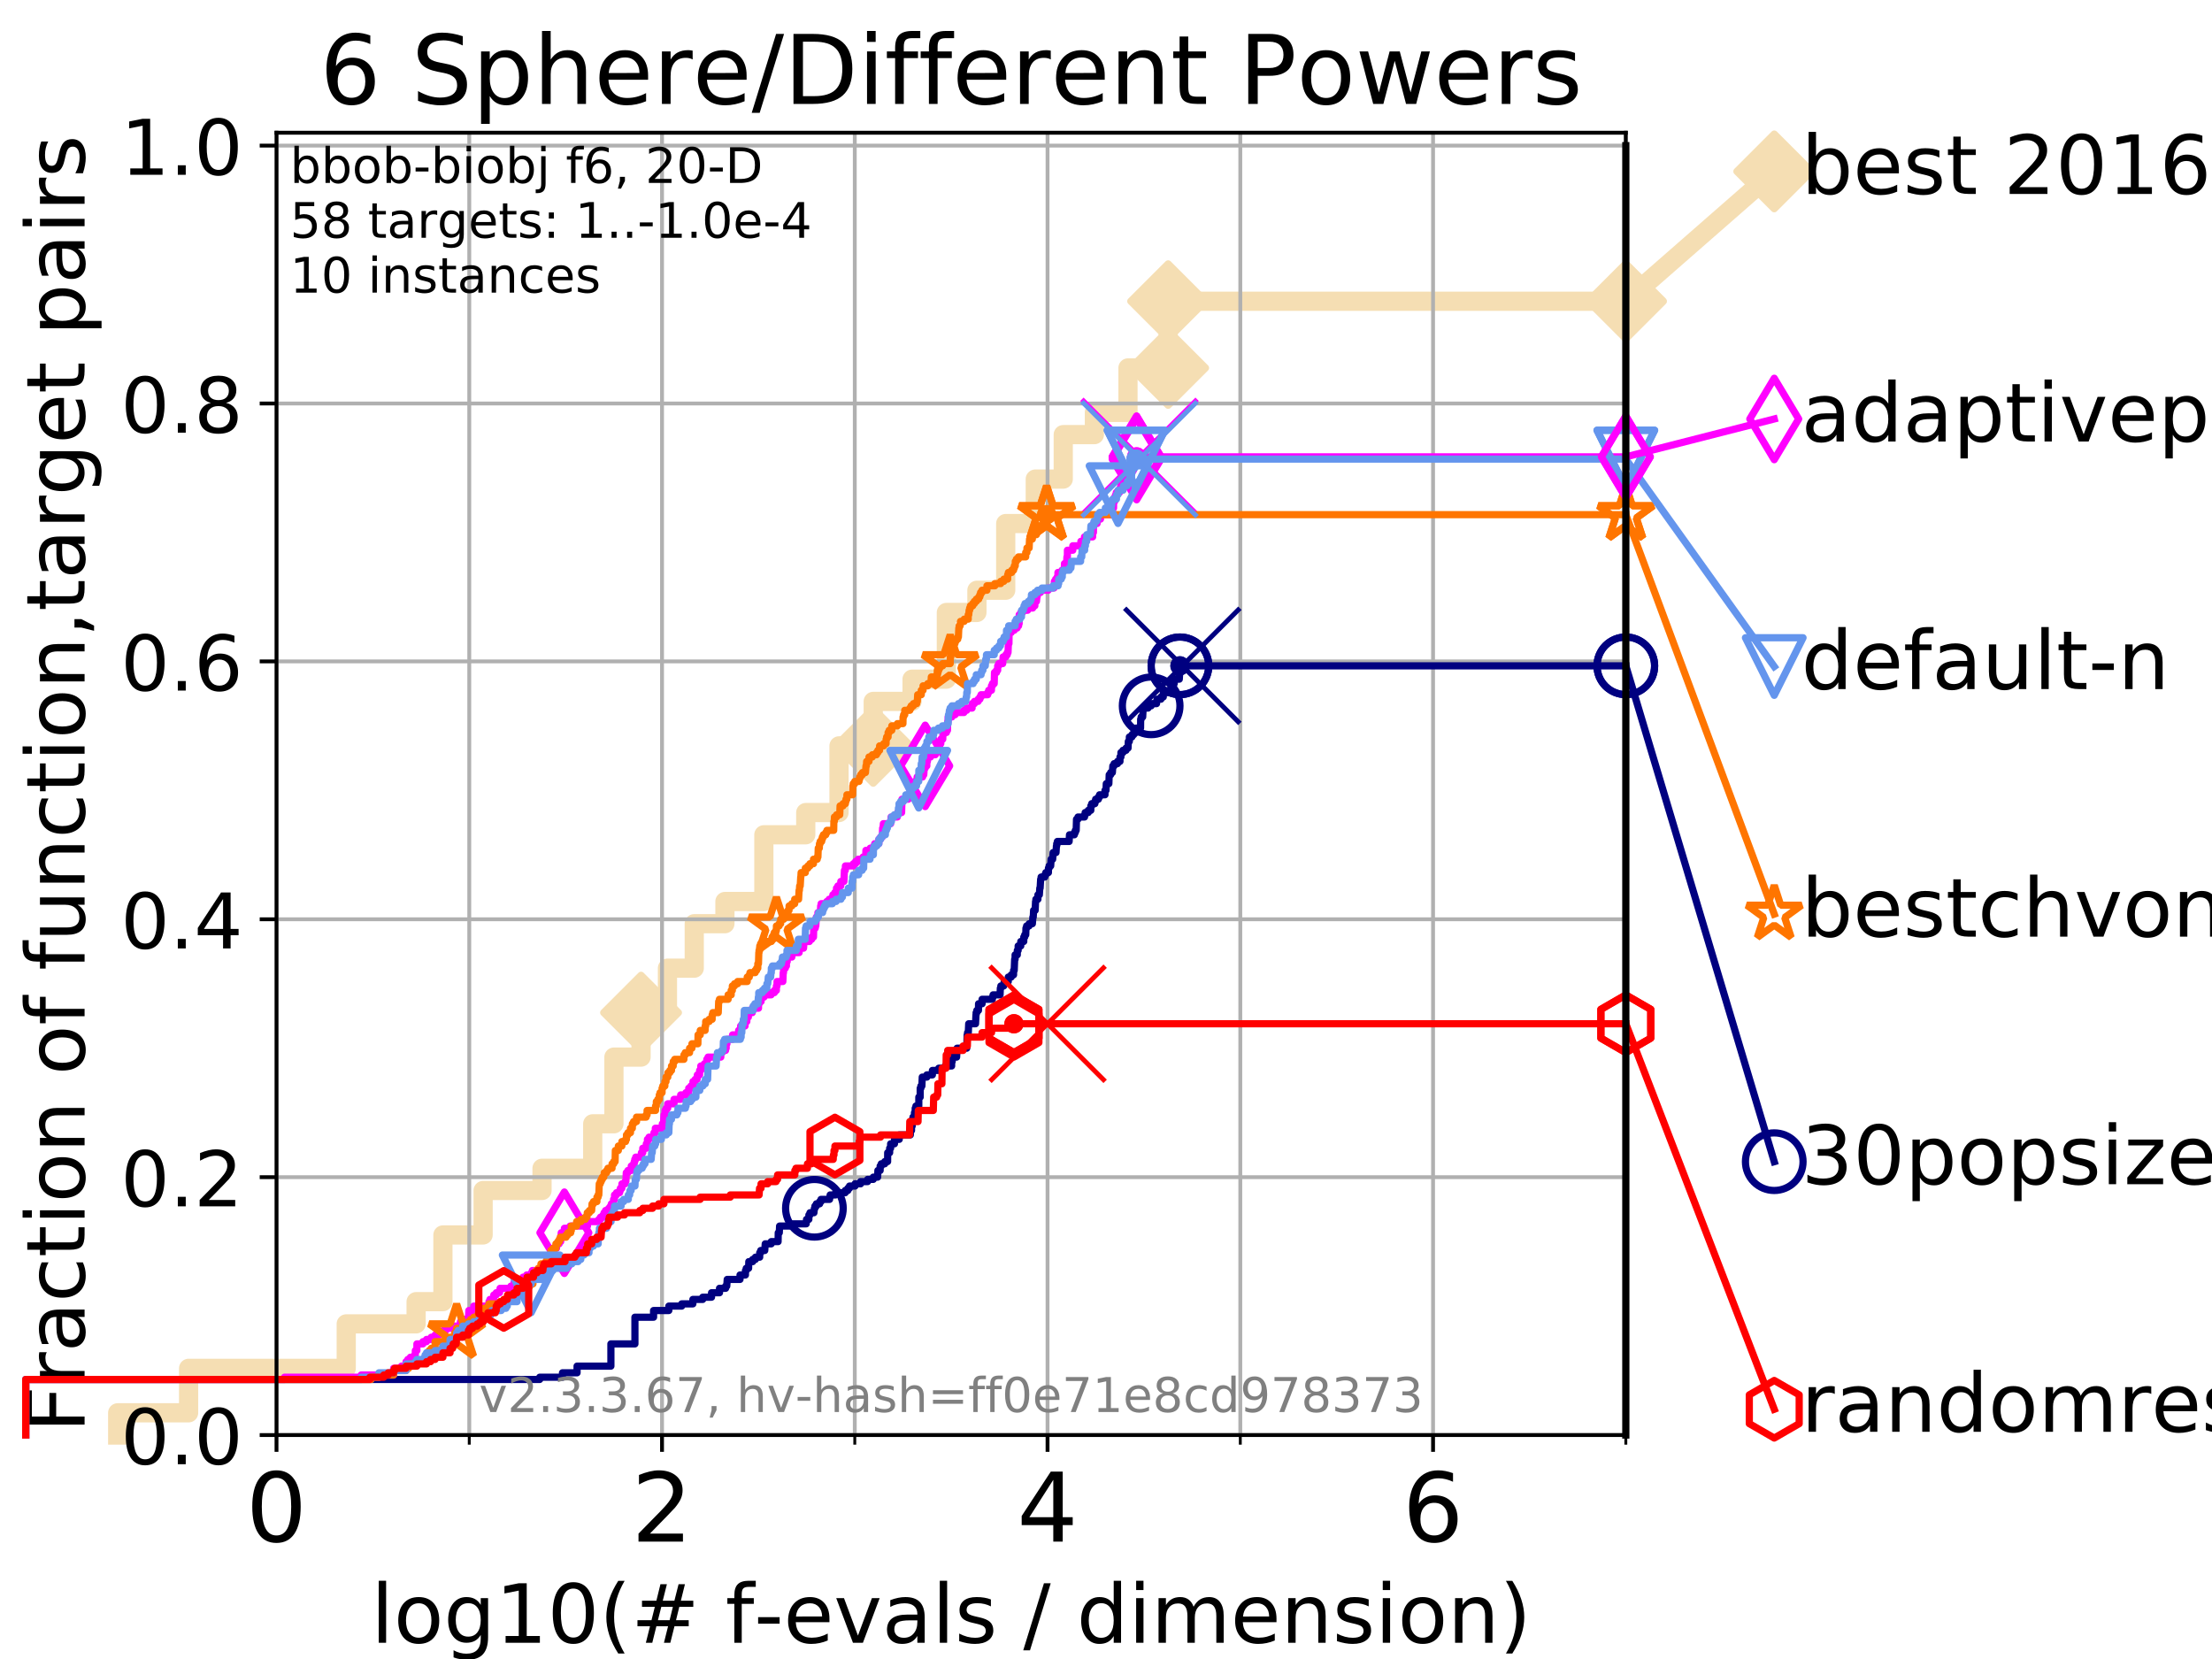 <?xml version="1.0" encoding="utf-8" standalone="no"?>
<!DOCTYPE svg PUBLIC "-//W3C//DTD SVG 1.1//EN"
  "http://www.w3.org/Graphics/SVG/1.1/DTD/svg11.dtd">
<!-- Created with matplotlib (https://matplotlib.org/) -->
<svg height="345.6pt" version="1.1" viewBox="0 0 460.8 345.6" width="460.8pt" xmlns="http://www.w3.org/2000/svg" xmlns:xlink="http://www.w3.org/1999/xlink">
 <defs>
  <style type="text/css">
*{stroke-linecap:butt;stroke-linejoin:round;}
  </style>
 </defs>
 <g id="figure_1">
  <g id="patch_1">
   <path d="M 0 345.6 
L 460.8 345.6 
L 460.8 0 
L 0 0 
z
" style="fill:#ffffff;"/>
  </g>
  <g id="axes_1">
   <g id="patch_2">
    <path d="M 57.6 298.944 
L 338.688 298.944 
L 338.688 27.648 
L 57.6 27.648 
z
" style="fill:#ffffff;"/>
   </g>
   <g id="line2d_1">
    <path d="M 24.516 298.944 
L 24.516 294.313 
L 39.292 294.313 
L 39.292 285.05 
L 72.125 285.05 
L 72.125 275.788 
L 86.684 275.788 
L 86.684 271.157 
L 92.267 271.157 
L 92.267 257.263 
L 100.642 257.263 
L 100.642 248.001 
L 112.914 248.001 
L 112.914 243.37 
L 123.474 243.37 
L 123.474 234.107 
L 127.892 234.107 
L 127.892 220.214 
L 133.544 220.214 
L 133.544 210.951 
L 139.042 210.951 
L 139.042 201.689 
L 144.624 201.689 
L 144.624 192.426 
L 151.015 192.426 
L 151.015 187.795 
L 159.124 187.795 
L 159.124 173.901 
L 167.853 173.901 
L 167.853 169.27 
L 174.783 169.27 
L 174.783 155.377 
L 181.909 155.377 
L 181.909 146.114 
L 189.999 146.114 
L 189.999 141.483 
L 197.145 141.483 
L 197.145 127.589 
L 203.509 127.589 
L 203.509 122.958 
L 209.509 122.958 
L 209.509 109.065 
L 215.666 109.065 
L 215.666 99.802 
L 221.493 99.802 
L 221.493 90.54 
L 227.983 90.54 
L 227.983 85.909 
L 234.977 85.909 
L 234.977 76.646 
L 243.344 76.646 
L 243.344 62.753 
L 338.688 62.753 
" style="fill:none;stroke:#f5deb3;stroke-linecap:square;stroke-width:4;"/>
   </g>
   <g id="line2d_2">
    <defs>
     <path d="M 0 7.778 
L 7.778 0 
L 0 -7.778 
L -7.778 0 
z
" id="ma1824bbce1" style="stroke:#f5deb3;stroke-linejoin:miter;stroke-width:1.5;"/>
    </defs>
    <g>
     <use style="fill:#f5deb3;stroke:#f5deb3;stroke-linejoin:miter;stroke-width:1.5;" x="133.544" xlink:href="#ma1824bbce1" y="210.951"/>
     <use style="fill:#f5deb3;stroke:#f5deb3;stroke-linejoin:miter;stroke-width:1.5;" x="181.909" xlink:href="#ma1824bbce1" y="155.377"/>
     <use style="fill:#f5deb3;stroke:#f5deb3;stroke-linejoin:miter;stroke-width:1.5;" x="243.344" xlink:href="#ma1824bbce1" y="76.646"/>
     <use style="fill:#f5deb3;stroke:#f5deb3;stroke-linejoin:miter;stroke-width:1.5;" x="243.344" xlink:href="#ma1824bbce1" y="62.753"/>
     <use style="fill:#f5deb3;stroke:#f5deb3;stroke-linejoin:miter;stroke-width:1.5;" x="338.688" xlink:href="#ma1824bbce1" y="62.753"/>
    </g>
   </g>
   <g id="line2d_3">
    <path style="fill:none;stroke:#f5deb3;stroke-linecap:square;stroke-width:4;"/>
    <g/>
   </g>
   <g id="line2d_4">
    <path d="M 338.688 62.753 
L 369.608 35.706 
" style="fill:none;stroke:#f5deb3;stroke-linecap:square;stroke-width:4;"/>
    <g>
     <use style="fill:#f5deb3;stroke:#f5deb3;stroke-linejoin:miter;stroke-width:1.5;" x="338.688" xlink:href="#ma1824bbce1" y="62.753"/>
     <use style="fill:#f5deb3;stroke:#f5deb3;stroke-linejoin:miter;stroke-width:1.5;" x="369.608" xlink:href="#ma1824bbce1" y="35.706"/>
    </g>
   </g>
   <g id="matplotlib.axis_1">
    <g id="xtick_1">
     <g id="line2d_5">
      <path clip-path="url(#p9de62783c5)" d="M 57.6 298.944 
L 57.6 27.648 
" style="fill:none;stroke:#b0b0b0;stroke-linecap:square;stroke-width:0.8;"/>
     </g>
     <g id="line2d_6">
      <defs>
       <path d="M 0 0 
L 0 3.5 
" id="m49aeb80c18" style="stroke:#000000;stroke-width:0.8;"/>
      </defs>
      <g>
       <use style="stroke:#000000;stroke-width:0.8;" x="57.6" xlink:href="#m49aeb80c18" y="298.944"/>
      </g>
     </g>
     <g id="text_1">
      <!-- 0 -->
      <defs>
       <path d="M 31.781 66.406 
Q 24.172 66.406 20.328 58.906 
Q 16.5 51.422 16.5 36.375 
Q 16.5 21.391 20.328 13.891 
Q 24.172 6.391 31.781 6.391 
Q 39.453 6.391 43.281 13.891 
Q 47.125 21.391 47.125 36.375 
Q 47.125 51.422 43.281 58.906 
Q 39.453 66.406 31.781 66.406 
z
M 31.781 74.219 
Q 44.047 74.219 50.516 64.516 
Q 56.984 54.828 56.984 36.375 
Q 56.984 17.969 50.516 8.266 
Q 44.047 -1.422 31.781 -1.422 
Q 19.531 -1.422 13.062 8.266 
Q 6.594 17.969 6.594 36.375 
Q 6.594 54.828 13.062 64.516 
Q 19.531 74.219 31.781 74.219 
z
" id="DejaVuSans-48"/>
      </defs>
      <g transform="translate(51.237 321.141)scale(0.2 -0.2)">
       <use xlink:href="#DejaVuSans-48"/>
      </g>
     </g>
    </g>
    <g id="xtick_2">
     <g id="line2d_7">
      <path clip-path="url(#p9de62783c5)" d="M 137.911 298.944 
L 137.911 27.648 
" style="fill:none;stroke:#b0b0b0;stroke-linecap:square;stroke-width:0.8;"/>
     </g>
     <g id="line2d_8">
      <g>
       <use style="stroke:#000000;stroke-width:0.8;" x="137.911" xlink:href="#m49aeb80c18" y="298.944"/>
      </g>
     </g>
     <g id="text_2">
      <!-- 2 -->
      <defs>
       <path d="M 19.188 8.297 
L 53.609 8.297 
L 53.609 0 
L 7.328 0 
L 7.328 8.297 
Q 12.938 14.109 22.625 23.891 
Q 32.328 33.688 34.812 36.531 
Q 39.547 41.844 41.422 45.531 
Q 43.312 49.219 43.312 52.781 
Q 43.312 58.594 39.234 62.25 
Q 35.156 65.922 28.609 65.922 
Q 23.969 65.922 18.812 64.312 
Q 13.672 62.703 7.812 59.422 
L 7.812 69.391 
Q 13.766 71.781 18.938 73 
Q 24.125 74.219 28.422 74.219 
Q 39.75 74.219 46.484 68.547 
Q 53.219 62.891 53.219 53.422 
Q 53.219 48.922 51.531 44.891 
Q 49.859 40.875 45.406 35.406 
Q 44.188 33.984 37.641 27.219 
Q 31.109 20.453 19.188 8.297 
z
" id="DejaVuSans-50"/>
      </defs>
      <g transform="translate(131.548 321.141)scale(0.2 -0.2)">
       <use xlink:href="#DejaVuSans-50"/>
      </g>
     </g>
    </g>
    <g id="xtick_3">
     <g id="line2d_9">
      <path clip-path="url(#p9de62783c5)" d="M 218.222 298.944 
L 218.222 27.648 
" style="fill:none;stroke:#b0b0b0;stroke-linecap:square;stroke-width:0.8;"/>
     </g>
     <g id="line2d_10">
      <g>
       <use style="stroke:#000000;stroke-width:0.8;" x="218.222" xlink:href="#m49aeb80c18" y="298.944"/>
      </g>
     </g>
     <g id="text_3">
      <!-- 4 -->
      <defs>
       <path d="M 37.797 64.312 
L 12.891 25.391 
L 37.797 25.391 
z
M 35.203 72.906 
L 47.609 72.906 
L 47.609 25.391 
L 58.016 25.391 
L 58.016 17.188 
L 47.609 17.188 
L 47.609 0 
L 37.797 0 
L 37.797 17.188 
L 4.891 17.188 
L 4.891 26.703 
z
" id="DejaVuSans-52"/>
      </defs>
      <g transform="translate(211.859 321.141)scale(0.2 -0.2)">
       <use xlink:href="#DejaVuSans-52"/>
      </g>
     </g>
    </g>
    <g id="xtick_4">
     <g id="line2d_11">
      <path clip-path="url(#p9de62783c5)" d="M 298.533 298.944 
L 298.533 27.648 
" style="fill:none;stroke:#b0b0b0;stroke-linecap:square;stroke-width:0.8;"/>
     </g>
     <g id="line2d_12">
      <g>
       <use style="stroke:#000000;stroke-width:0.8;" x="298.533" xlink:href="#m49aeb80c18" y="298.944"/>
      </g>
     </g>
     <g id="text_4">
      <!-- 6 -->
      <defs>
       <path d="M 33.016 40.375 
Q 26.375 40.375 22.484 35.828 
Q 18.609 31.297 18.609 23.391 
Q 18.609 15.531 22.484 10.953 
Q 26.375 6.391 33.016 6.391 
Q 39.656 6.391 43.531 10.953 
Q 47.406 15.531 47.406 23.391 
Q 47.406 31.297 43.531 35.828 
Q 39.656 40.375 33.016 40.375 
z
M 52.594 71.297 
L 52.594 62.312 
Q 48.875 64.062 45.094 64.984 
Q 41.312 65.922 37.594 65.922 
Q 27.828 65.922 22.672 59.328 
Q 17.531 52.734 16.797 39.406 
Q 19.672 43.656 24.016 45.922 
Q 28.375 48.188 33.594 48.188 
Q 44.578 48.188 50.953 41.516 
Q 57.328 34.859 57.328 23.391 
Q 57.328 12.156 50.688 5.359 
Q 44.047 -1.422 33.016 -1.422 
Q 20.359 -1.422 13.672 8.266 
Q 6.984 17.969 6.984 36.375 
Q 6.984 53.656 15.188 63.938 
Q 23.391 74.219 37.203 74.219 
Q 40.922 74.219 44.703 73.484 
Q 48.484 72.75 52.594 71.297 
z
" id="DejaVuSans-54"/>
      </defs>
      <g transform="translate(292.17 321.141)scale(0.2 -0.2)">
       <use xlink:href="#DejaVuSans-54"/>
      </g>
     </g>
    </g>
    <g id="xtick_5">
     <g id="line2d_13">
      <path clip-path="url(#p9de62783c5)" d="M 97.755 298.944 
L 97.755 27.648 
" style="fill:none;stroke:#b0b0b0;stroke-linecap:square;stroke-width:0.8;"/>
     </g>
     <g id="line2d_14">
      <defs>
       <path d="M 0 0 
L 0 2 
" id="m08dd9d70d1" style="stroke:#000000;stroke-width:0.6;"/>
      </defs>
      <g>
       <use style="stroke:#000000;stroke-width:0.6;" x="97.755" xlink:href="#m08dd9d70d1" y="298.944"/>
      </g>
     </g>
    </g>
    <g id="xtick_6">
     <g id="line2d_15">
      <path clip-path="url(#p9de62783c5)" d="M 178.066 298.944 
L 178.066 27.648 
" style="fill:none;stroke:#b0b0b0;stroke-linecap:square;stroke-width:0.8;"/>
     </g>
     <g id="line2d_16">
      <g>
       <use style="stroke:#000000;stroke-width:0.6;" x="178.066" xlink:href="#m08dd9d70d1" y="298.944"/>
      </g>
     </g>
    </g>
    <g id="xtick_7">
     <g id="line2d_17">
      <path clip-path="url(#p9de62783c5)" d="M 258.377 298.944 
L 258.377 27.648 
" style="fill:none;stroke:#b0b0b0;stroke-linecap:square;stroke-width:0.8;"/>
     </g>
     <g id="line2d_18">
      <g>
       <use style="stroke:#000000;stroke-width:0.6;" x="258.377" xlink:href="#m08dd9d70d1" y="298.944"/>
      </g>
     </g>
    </g>
    <g id="xtick_8">
     <g id="line2d_19">
      <path clip-path="url(#p9de62783c5)" d="M 338.688 298.944 
L 338.688 27.648 
" style="fill:none;stroke:#b0b0b0;stroke-linecap:square;stroke-width:0.8;"/>
     </g>
     <g id="line2d_20">
      <g>
       <use style="stroke:#000000;stroke-width:0.6;" x="338.688" xlink:href="#m08dd9d70d1" y="298.944"/>
      </g>
     </g>
    </g>
    <g id="text_5">
     <!-- log10(# f-evals / dimension) -->
     <defs>
      <path d="M 9.422 75.984 
L 18.406 75.984 
L 18.406 0 
L 9.422 0 
z
" id="DejaVuSans-108"/>
      <path d="M 30.609 48.391 
Q 23.391 48.391 19.188 42.75 
Q 14.984 37.109 14.984 27.297 
Q 14.984 17.484 19.156 11.844 
Q 23.344 6.203 30.609 6.203 
Q 37.797 6.203 41.984 11.859 
Q 46.188 17.531 46.188 27.297 
Q 46.188 37.016 41.984 42.703 
Q 37.797 48.391 30.609 48.391 
z
M 30.609 56 
Q 42.328 56 49.016 48.375 
Q 55.719 40.766 55.719 27.297 
Q 55.719 13.875 49.016 6.219 
Q 42.328 -1.422 30.609 -1.422 
Q 18.844 -1.422 12.172 6.219 
Q 5.516 13.875 5.516 27.297 
Q 5.516 40.766 12.172 48.375 
Q 18.844 56 30.609 56 
z
" id="DejaVuSans-111"/>
      <path d="M 45.406 27.984 
Q 45.406 37.75 41.375 43.109 
Q 37.359 48.484 30.078 48.484 
Q 22.859 48.484 18.828 43.109 
Q 14.797 37.75 14.797 27.984 
Q 14.797 18.266 18.828 12.891 
Q 22.859 7.516 30.078 7.516 
Q 37.359 7.516 41.375 12.891 
Q 45.406 18.266 45.406 27.984 
z
M 54.391 6.781 
Q 54.391 -7.172 48.188 -13.984 
Q 42 -20.797 29.203 -20.797 
Q 24.469 -20.797 20.266 -20.094 
Q 16.062 -19.391 12.109 -17.922 
L 12.109 -9.188 
Q 16.062 -11.328 19.922 -12.344 
Q 23.781 -13.375 27.781 -13.375 
Q 36.625 -13.375 41.016 -8.766 
Q 45.406 -4.156 45.406 5.172 
L 45.406 9.625 
Q 42.625 4.781 38.281 2.391 
Q 33.938 0 27.875 0 
Q 17.828 0 11.672 7.656 
Q 5.516 15.328 5.516 27.984 
Q 5.516 40.672 11.672 48.328 
Q 17.828 56 27.875 56 
Q 33.938 56 38.281 53.609 
Q 42.625 51.219 45.406 46.391 
L 45.406 54.688 
L 54.391 54.688 
z
" id="DejaVuSans-103"/>
      <path d="M 12.406 8.297 
L 28.516 8.297 
L 28.516 63.922 
L 10.984 60.406 
L 10.984 69.391 
L 28.422 72.906 
L 38.281 72.906 
L 38.281 8.297 
L 54.391 8.297 
L 54.391 0 
L 12.406 0 
z
" id="DejaVuSans-49"/>
      <path d="M 31 75.875 
Q 24.469 64.656 21.281 53.656 
Q 18.109 42.672 18.109 31.391 
Q 18.109 20.125 21.312 9.062 
Q 24.516 -2 31 -13.188 
L 23.188 -13.188 
Q 15.875 -1.703 12.234 9.375 
Q 8.594 20.453 8.594 31.391 
Q 8.594 42.281 12.203 53.312 
Q 15.828 64.359 23.188 75.875 
z
" id="DejaVuSans-40"/>
      <path d="M 51.125 44 
L 36.922 44 
L 32.812 27.688 
L 47.125 27.688 
z
M 43.797 71.781 
L 38.719 51.516 
L 52.984 51.516 
L 58.109 71.781 
L 65.922 71.781 
L 60.891 51.516 
L 76.125 51.516 
L 76.125 44 
L 58.984 44 
L 54.984 27.688 
L 70.516 27.688 
L 70.516 20.219 
L 53.078 20.219 
L 48 0 
L 40.188 0 
L 45.219 20.219 
L 30.906 20.219 
L 25.875 0 
L 18.016 0 
L 23.094 20.219 
L 7.719 20.219 
L 7.719 27.688 
L 24.906 27.688 
L 29 44 
L 13.281 44 
L 13.281 51.516 
L 30.906 51.516 
L 35.891 71.781 
z
" id="DejaVuSans-35"/>
      <path id="DejaVuSans-32"/>
      <path d="M 37.109 75.984 
L 37.109 68.5 
L 28.516 68.5 
Q 23.688 68.5 21.797 66.547 
Q 19.922 64.594 19.922 59.516 
L 19.922 54.688 
L 34.719 54.688 
L 34.719 47.703 
L 19.922 47.703 
L 19.922 0 
L 10.891 0 
L 10.891 47.703 
L 2.297 47.703 
L 2.297 54.688 
L 10.891 54.688 
L 10.891 58.5 
Q 10.891 67.625 15.141 71.797 
Q 19.391 75.984 28.609 75.984 
z
" id="DejaVuSans-102"/>
      <path d="M 4.891 31.391 
L 31.203 31.391 
L 31.203 23.391 
L 4.891 23.391 
z
" id="DejaVuSans-45"/>
      <path d="M 56.203 29.594 
L 56.203 25.203 
L 14.891 25.203 
Q 15.484 15.922 20.484 11.062 
Q 25.484 6.203 34.422 6.203 
Q 39.594 6.203 44.453 7.469 
Q 49.312 8.734 54.109 11.281 
L 54.109 2.781 
Q 49.266 0.734 44.188 -0.344 
Q 39.109 -1.422 33.891 -1.422 
Q 20.797 -1.422 13.156 6.188 
Q 5.516 13.812 5.516 26.812 
Q 5.516 40.234 12.766 48.109 
Q 20.016 56 32.328 56 
Q 43.359 56 49.781 48.891 
Q 56.203 41.797 56.203 29.594 
z
M 47.219 32.234 
Q 47.125 39.594 43.094 43.984 
Q 39.062 48.391 32.422 48.391 
Q 24.906 48.391 20.391 44.141 
Q 15.875 39.891 15.188 32.172 
z
" id="DejaVuSans-101"/>
      <path d="M 2.984 54.688 
L 12.5 54.688 
L 29.594 8.797 
L 46.688 54.688 
L 56.203 54.688 
L 35.688 0 
L 23.484 0 
z
" id="DejaVuSans-118"/>
      <path d="M 34.281 27.484 
Q 23.391 27.484 19.188 25 
Q 14.984 22.516 14.984 16.5 
Q 14.984 11.719 18.141 8.906 
Q 21.297 6.109 26.703 6.109 
Q 34.188 6.109 38.703 11.406 
Q 43.219 16.703 43.219 25.484 
L 43.219 27.484 
z
M 52.203 31.203 
L 52.203 0 
L 43.219 0 
L 43.219 8.297 
Q 40.141 3.328 35.547 0.953 
Q 30.953 -1.422 24.312 -1.422 
Q 15.922 -1.422 10.953 3.297 
Q 6 8.016 6 15.922 
Q 6 25.141 12.172 29.828 
Q 18.359 34.516 30.609 34.516 
L 43.219 34.516 
L 43.219 35.406 
Q 43.219 41.609 39.141 45 
Q 35.062 48.391 27.688 48.391 
Q 23 48.391 18.547 47.266 
Q 14.109 46.141 10.016 43.891 
L 10.016 52.203 
Q 14.938 54.109 19.578 55.047 
Q 24.219 56 28.609 56 
Q 40.484 56 46.344 49.844 
Q 52.203 43.703 52.203 31.203 
z
" id="DejaVuSans-97"/>
      <path d="M 44.281 53.078 
L 44.281 44.578 
Q 40.484 46.531 36.375 47.5 
Q 32.281 48.484 27.875 48.484 
Q 21.188 48.484 17.844 46.438 
Q 14.5 44.391 14.5 40.281 
Q 14.5 37.156 16.891 35.375 
Q 19.281 33.594 26.516 31.984 
L 29.594 31.297 
Q 39.156 29.25 43.188 25.516 
Q 47.219 21.781 47.219 15.094 
Q 47.219 7.469 41.188 3.016 
Q 35.156 -1.422 24.609 -1.422 
Q 20.219 -1.422 15.453 -0.562 
Q 10.688 0.297 5.422 2 
L 5.422 11.281 
Q 10.406 8.688 15.234 7.391 
Q 20.062 6.109 24.812 6.109 
Q 31.156 6.109 34.562 8.281 
Q 37.984 10.453 37.984 14.406 
Q 37.984 18.062 35.516 20.016 
Q 33.062 21.969 24.703 23.781 
L 21.578 24.516 
Q 13.234 26.266 9.516 29.906 
Q 5.812 33.547 5.812 39.891 
Q 5.812 47.609 11.281 51.797 
Q 16.75 56 26.812 56 
Q 31.781 56 36.172 55.266 
Q 40.578 54.547 44.281 53.078 
z
" id="DejaVuSans-115"/>
      <path d="M 25.391 72.906 
L 33.688 72.906 
L 8.297 -9.281 
L 0 -9.281 
z
" id="DejaVuSans-47"/>
      <path d="M 45.406 46.391 
L 45.406 75.984 
L 54.391 75.984 
L 54.391 0 
L 45.406 0 
L 45.406 8.203 
Q 42.578 3.328 38.25 0.953 
Q 33.938 -1.422 27.875 -1.422 
Q 17.969 -1.422 11.734 6.484 
Q 5.516 14.406 5.516 27.297 
Q 5.516 40.188 11.734 48.094 
Q 17.969 56 27.875 56 
Q 33.938 56 38.25 53.625 
Q 42.578 51.266 45.406 46.391 
z
M 14.797 27.297 
Q 14.797 17.391 18.875 11.75 
Q 22.953 6.109 30.078 6.109 
Q 37.203 6.109 41.297 11.75 
Q 45.406 17.391 45.406 27.297 
Q 45.406 37.203 41.297 42.844 
Q 37.203 48.484 30.078 48.484 
Q 22.953 48.484 18.875 42.844 
Q 14.797 37.203 14.797 27.297 
z
" id="DejaVuSans-100"/>
      <path d="M 9.422 54.688 
L 18.406 54.688 
L 18.406 0 
L 9.422 0 
z
M 9.422 75.984 
L 18.406 75.984 
L 18.406 64.594 
L 9.422 64.594 
z
" id="DejaVuSans-105"/>
      <path d="M 52 44.188 
Q 55.375 50.25 60.062 53.125 
Q 64.75 56 71.094 56 
Q 79.641 56 84.281 50.016 
Q 88.922 44.047 88.922 33.016 
L 88.922 0 
L 79.891 0 
L 79.891 32.719 
Q 79.891 40.578 77.094 44.375 
Q 74.312 48.188 68.609 48.188 
Q 61.625 48.188 57.562 43.547 
Q 53.516 38.922 53.516 30.906 
L 53.516 0 
L 44.484 0 
L 44.484 32.719 
Q 44.484 40.625 41.703 44.406 
Q 38.922 48.188 33.109 48.188 
Q 26.219 48.188 22.156 43.531 
Q 18.109 38.875 18.109 30.906 
L 18.109 0 
L 9.078 0 
L 9.078 54.688 
L 18.109 54.688 
L 18.109 46.188 
Q 21.188 51.219 25.484 53.609 
Q 29.781 56 35.688 56 
Q 41.656 56 45.828 52.969 
Q 50 49.953 52 44.188 
z
" id="DejaVuSans-109"/>
      <path d="M 54.891 33.016 
L 54.891 0 
L 45.906 0 
L 45.906 32.719 
Q 45.906 40.484 42.875 44.328 
Q 39.844 48.188 33.797 48.188 
Q 26.516 48.188 22.312 43.547 
Q 18.109 38.922 18.109 30.906 
L 18.109 0 
L 9.078 0 
L 9.078 54.688 
L 18.109 54.688 
L 18.109 46.188 
Q 21.344 51.125 25.703 53.562 
Q 30.078 56 35.797 56 
Q 45.219 56 50.047 50.172 
Q 54.891 44.344 54.891 33.016 
z
" id="DejaVuSans-110"/>
      <path d="M 8.016 75.875 
L 15.828 75.875 
Q 23.141 64.359 26.781 53.312 
Q 30.422 42.281 30.422 31.391 
Q 30.422 20.453 26.781 9.375 
Q 23.141 -1.703 15.828 -13.188 
L 8.016 -13.188 
Q 14.5 -2 17.703 9.062 
Q 20.906 20.125 20.906 31.391 
Q 20.906 42.672 17.703 53.656 
Q 14.5 64.656 8.016 75.875 
z
" id="DejaVuSans-41"/>
     </defs>
     <g transform="translate(77.303 342.218)scale(0.17 -0.17)">
      <use xlink:href="#DejaVuSans-108"/>
      <use x="27.783" xlink:href="#DejaVuSans-111"/>
      <use x="88.965" xlink:href="#DejaVuSans-103"/>
      <use x="152.441" xlink:href="#DejaVuSans-49"/>
      <use x="216.064" xlink:href="#DejaVuSans-48"/>
      <use x="279.688" xlink:href="#DejaVuSans-40"/>
      <use x="318.701" xlink:href="#DejaVuSans-35"/>
      <use x="402.49" xlink:href="#DejaVuSans-32"/>
      <use x="434.277" xlink:href="#DejaVuSans-102"/>
      <use x="469.404" xlink:href="#DejaVuSans-45"/>
      <use x="505.488" xlink:href="#DejaVuSans-101"/>
      <use x="567.012" xlink:href="#DejaVuSans-118"/>
      <use x="626.191" xlink:href="#DejaVuSans-97"/>
      <use x="687.471" xlink:href="#DejaVuSans-108"/>
      <use x="715.254" xlink:href="#DejaVuSans-115"/>
      <use x="767.354" xlink:href="#DejaVuSans-32"/>
      <use x="799.141" xlink:href="#DejaVuSans-47"/>
      <use x="832.832" xlink:href="#DejaVuSans-32"/>
      <use x="864.619" xlink:href="#DejaVuSans-100"/>
      <use x="928.096" xlink:href="#DejaVuSans-105"/>
      <use x="955.879" xlink:href="#DejaVuSans-109"/>
      <use x="1053.291" xlink:href="#DejaVuSans-101"/>
      <use x="1114.814" xlink:href="#DejaVuSans-110"/>
      <use x="1178.193" xlink:href="#DejaVuSans-115"/>
      <use x="1230.293" xlink:href="#DejaVuSans-105"/>
      <use x="1258.076" xlink:href="#DejaVuSans-111"/>
      <use x="1319.258" xlink:href="#DejaVuSans-110"/>
      <use x="1382.637" xlink:href="#DejaVuSans-41"/>
     </g>
    </g>
   </g>
   <g id="matplotlib.axis_2">
    <g id="ytick_1">
     <g id="line2d_21">
      <path clip-path="url(#p9de62783c5)" d="M 57.6 298.944 
L 338.688 298.944 
" style="fill:none;stroke:#b0b0b0;stroke-linecap:square;stroke-width:0.8;"/>
     </g>
     <g id="line2d_22">
      <defs>
       <path d="M 0 0 
L -3.5 0 
" id="mf57f1c07dd" style="stroke:#000000;stroke-width:0.8;"/>
      </defs>
      <g>
       <use style="stroke:#000000;stroke-width:0.8;" x="57.6" xlink:href="#mf57f1c07dd" y="298.944"/>
      </g>
     </g>
     <g id="text_6">
      <!-- 0.0 -->
      <defs>
       <path d="M 10.688 12.406 
L 21 12.406 
L 21 0 
L 10.688 0 
z
" id="DejaVuSans-46"/>
      </defs>
      <g transform="translate(25.155 305.023)scale(0.16 -0.16)">
       <use xlink:href="#DejaVuSans-48"/>
       <use x="63.623" xlink:href="#DejaVuSans-46"/>
       <use x="95.41" xlink:href="#DejaVuSans-48"/>
      </g>
     </g>
    </g>
    <g id="ytick_2">
     <g id="line2d_23">
      <path clip-path="url(#p9de62783c5)" d="M 57.6 245.222 
L 338.688 245.222 
" style="fill:none;stroke:#b0b0b0;stroke-linecap:square;stroke-width:0.8;"/>
     </g>
     <g id="line2d_24">
      <g>
       <use style="stroke:#000000;stroke-width:0.8;" x="57.6" xlink:href="#mf57f1c07dd" y="245.222"/>
      </g>
     </g>
     <g id="text_7">
      <!-- 0.2 -->
      <g transform="translate(25.155 251.301)scale(0.16 -0.16)">
       <use xlink:href="#DejaVuSans-48"/>
       <use x="63.623" xlink:href="#DejaVuSans-46"/>
       <use x="95.41" xlink:href="#DejaVuSans-50"/>
      </g>
     </g>
    </g>
    <g id="ytick_3">
     <g id="line2d_25">
      <path clip-path="url(#p9de62783c5)" d="M 57.6 191.5 
L 338.688 191.5 
" style="fill:none;stroke:#b0b0b0;stroke-linecap:square;stroke-width:0.8;"/>
     </g>
     <g id="line2d_26">
      <g>
       <use style="stroke:#000000;stroke-width:0.8;" x="57.6" xlink:href="#mf57f1c07dd" y="191.5"/>
      </g>
     </g>
     <g id="text_8">
      <!-- 0.4 -->
      <g transform="translate(25.155 197.579)scale(0.16 -0.16)">
       <use xlink:href="#DejaVuSans-48"/>
       <use x="63.623" xlink:href="#DejaVuSans-46"/>
       <use x="95.41" xlink:href="#DejaVuSans-52"/>
      </g>
     </g>
    </g>
    <g id="ytick_4">
     <g id="line2d_27">
      <path clip-path="url(#p9de62783c5)" d="M 57.6 137.778 
L 338.688 137.778 
" style="fill:none;stroke:#b0b0b0;stroke-linecap:square;stroke-width:0.8;"/>
     </g>
     <g id="line2d_28">
      <g>
       <use style="stroke:#000000;stroke-width:0.8;" x="57.6" xlink:href="#mf57f1c07dd" y="137.778"/>
      </g>
     </g>
     <g id="text_9">
      <!-- 0.6 -->
      <g transform="translate(25.155 143.857)scale(0.16 -0.16)">
       <use xlink:href="#DejaVuSans-48"/>
       <use x="63.623" xlink:href="#DejaVuSans-46"/>
       <use x="95.41" xlink:href="#DejaVuSans-54"/>
      </g>
     </g>
    </g>
    <g id="ytick_5">
     <g id="line2d_29">
      <path clip-path="url(#p9de62783c5)" d="M 57.6 84.056 
L 338.688 84.056 
" style="fill:none;stroke:#b0b0b0;stroke-linecap:square;stroke-width:0.8;"/>
     </g>
     <g id="line2d_30">
      <g>
       <use style="stroke:#000000;stroke-width:0.8;" x="57.6" xlink:href="#mf57f1c07dd" y="84.056"/>
      </g>
     </g>
     <g id="text_10">
      <!-- 0.8 -->
      <defs>
       <path d="M 31.781 34.625 
Q 24.75 34.625 20.719 30.859 
Q 16.703 27.094 16.703 20.516 
Q 16.703 13.922 20.719 10.156 
Q 24.75 6.391 31.781 6.391 
Q 38.812 6.391 42.859 10.172 
Q 46.922 13.969 46.922 20.516 
Q 46.922 27.094 42.891 30.859 
Q 38.875 34.625 31.781 34.625 
z
M 21.922 38.812 
Q 15.578 40.375 12.031 44.719 
Q 8.5 49.078 8.5 55.328 
Q 8.5 64.062 14.719 69.141 
Q 20.953 74.219 31.781 74.219 
Q 42.672 74.219 48.875 69.141 
Q 55.078 64.062 55.078 55.328 
Q 55.078 49.078 51.531 44.719 
Q 48 40.375 41.703 38.812 
Q 48.828 37.156 52.797 32.312 
Q 56.781 27.484 56.781 20.516 
Q 56.781 9.906 50.312 4.234 
Q 43.844 -1.422 31.781 -1.422 
Q 19.734 -1.422 13.25 4.234 
Q 6.781 9.906 6.781 20.516 
Q 6.781 27.484 10.781 32.312 
Q 14.797 37.156 21.922 38.812 
z
M 18.312 54.391 
Q 18.312 48.734 21.844 45.562 
Q 25.391 42.391 31.781 42.391 
Q 38.141 42.391 41.719 45.562 
Q 45.312 48.734 45.312 54.391 
Q 45.312 60.062 41.719 63.234 
Q 38.141 66.406 31.781 66.406 
Q 25.391 66.406 21.844 63.234 
Q 18.312 60.062 18.312 54.391 
z
" id="DejaVuSans-56"/>
      </defs>
      <g transform="translate(25.155 90.135)scale(0.16 -0.16)">
       <use xlink:href="#DejaVuSans-48"/>
       <use x="63.623" xlink:href="#DejaVuSans-46"/>
       <use x="95.41" xlink:href="#DejaVuSans-56"/>
      </g>
     </g>
    </g>
    <g id="ytick_6">
     <g id="line2d_31">
      <path clip-path="url(#p9de62783c5)" d="M 57.6 30.334 
L 338.688 30.334 
" style="fill:none;stroke:#b0b0b0;stroke-linecap:square;stroke-width:0.8;"/>
     </g>
     <g id="line2d_32">
      <g>
       <use style="stroke:#000000;stroke-width:0.8;" x="57.6" xlink:href="#mf57f1c07dd" y="30.334"/>
      </g>
     </g>
     <g id="text_11">
      <!-- 1.0 -->
      <g transform="translate(25.155 36.413)scale(0.16 -0.16)">
       <use xlink:href="#DejaVuSans-49"/>
       <use x="63.623" xlink:href="#DejaVuSans-46"/>
       <use x="95.41" xlink:href="#DejaVuSans-48"/>
      </g>
     </g>
    </g>
    <g id="text_12">
     <!-- Fraction of function,target pairs -->
     <defs>
      <path d="M 9.812 72.906 
L 51.703 72.906 
L 51.703 64.594 
L 19.672 64.594 
L 19.672 43.109 
L 48.578 43.109 
L 48.578 34.812 
L 19.672 34.812 
L 19.672 0 
L 9.812 0 
z
" id="DejaVuSans-70"/>
      <path d="M 41.109 46.297 
Q 39.594 47.172 37.812 47.578 
Q 36.031 48 33.891 48 
Q 26.266 48 22.188 43.047 
Q 18.109 38.094 18.109 28.812 
L 18.109 0 
L 9.078 0 
L 9.078 54.688 
L 18.109 54.688 
L 18.109 46.188 
Q 20.953 51.172 25.484 53.578 
Q 30.031 56 36.531 56 
Q 37.453 56 38.578 55.875 
Q 39.703 55.766 41.062 55.516 
z
" id="DejaVuSans-114"/>
      <path d="M 48.781 52.594 
L 48.781 44.188 
Q 44.969 46.297 41.141 47.344 
Q 37.312 48.391 33.406 48.391 
Q 24.656 48.391 19.812 42.844 
Q 14.984 37.312 14.984 27.297 
Q 14.984 17.281 19.812 11.734 
Q 24.656 6.203 33.406 6.203 
Q 37.312 6.203 41.141 7.25 
Q 44.969 8.297 48.781 10.406 
L 48.781 2.094 
Q 45.016 0.344 40.984 -0.531 
Q 36.969 -1.422 32.422 -1.422 
Q 20.062 -1.422 12.781 6.344 
Q 5.516 14.109 5.516 27.297 
Q 5.516 40.672 12.859 48.328 
Q 20.219 56 33.016 56 
Q 37.156 56 41.109 55.141 
Q 45.062 54.297 48.781 52.594 
z
" id="DejaVuSans-99"/>
      <path d="M 18.312 70.219 
L 18.312 54.688 
L 36.812 54.688 
L 36.812 47.703 
L 18.312 47.703 
L 18.312 18.016 
Q 18.312 11.328 20.141 9.422 
Q 21.969 7.516 27.594 7.516 
L 36.812 7.516 
L 36.812 0 
L 27.594 0 
Q 17.188 0 13.234 3.875 
Q 9.281 7.766 9.281 18.016 
L 9.281 47.703 
L 2.688 47.703 
L 2.688 54.688 
L 9.281 54.688 
L 9.281 70.219 
z
" id="DejaVuSans-116"/>
      <path d="M 8.5 21.578 
L 8.5 54.688 
L 17.484 54.688 
L 17.484 21.922 
Q 17.484 14.156 20.5 10.266 
Q 23.531 6.391 29.594 6.391 
Q 36.859 6.391 41.078 11.031 
Q 45.312 15.672 45.312 23.688 
L 45.312 54.688 
L 54.297 54.688 
L 54.297 0 
L 45.312 0 
L 45.312 8.406 
Q 42.047 3.422 37.719 1 
Q 33.406 -1.422 27.688 -1.422 
Q 18.266 -1.422 13.375 4.438 
Q 8.5 10.297 8.5 21.578 
z
M 31.109 56 
z
" id="DejaVuSans-117"/>
      <path d="M 11.719 12.406 
L 22.016 12.406 
L 22.016 4 
L 14.016 -11.625 
L 7.719 -11.625 
L 11.719 4 
z
" id="DejaVuSans-44"/>
      <path d="M 18.109 8.203 
L 18.109 -20.797 
L 9.078 -20.797 
L 9.078 54.688 
L 18.109 54.688 
L 18.109 46.391 
Q 20.953 51.266 25.266 53.625 
Q 29.594 56 35.594 56 
Q 45.562 56 51.781 48.094 
Q 58.016 40.188 58.016 27.297 
Q 58.016 14.406 51.781 6.484 
Q 45.562 -1.422 35.594 -1.422 
Q 29.594 -1.422 25.266 0.953 
Q 20.953 3.328 18.109 8.203 
z
M 48.688 27.297 
Q 48.688 37.203 44.609 42.844 
Q 40.531 48.484 33.406 48.484 
Q 26.266 48.484 22.188 42.844 
Q 18.109 37.203 18.109 27.297 
Q 18.109 17.391 22.188 11.75 
Q 26.266 6.109 33.406 6.109 
Q 40.531 6.109 44.609 11.75 
Q 48.688 17.391 48.688 27.297 
z
" id="DejaVuSans-112"/>
     </defs>
     <g transform="translate(17.62 298.435)rotate(-90)scale(0.17 -0.17)">
      <use xlink:href="#DejaVuSans-70"/>
      <use x="57.41" xlink:href="#DejaVuSans-114"/>
      <use x="98.523" xlink:href="#DejaVuSans-97"/>
      <use x="159.803" xlink:href="#DejaVuSans-99"/>
      <use x="214.783" xlink:href="#DejaVuSans-116"/>
      <use x="253.992" xlink:href="#DejaVuSans-105"/>
      <use x="281.775" xlink:href="#DejaVuSans-111"/>
      <use x="342.957" xlink:href="#DejaVuSans-110"/>
      <use x="406.336" xlink:href="#DejaVuSans-32"/>
      <use x="438.123" xlink:href="#DejaVuSans-111"/>
      <use x="499.305" xlink:href="#DejaVuSans-102"/>
      <use x="534.51" xlink:href="#DejaVuSans-32"/>
      <use x="566.297" xlink:href="#DejaVuSans-102"/>
      <use x="601.502" xlink:href="#DejaVuSans-117"/>
      <use x="664.881" xlink:href="#DejaVuSans-110"/>
      <use x="728.26" xlink:href="#DejaVuSans-99"/>
      <use x="783.24" xlink:href="#DejaVuSans-116"/>
      <use x="822.449" xlink:href="#DejaVuSans-105"/>
      <use x="850.232" xlink:href="#DejaVuSans-111"/>
      <use x="911.414" xlink:href="#DejaVuSans-110"/>
      <use x="974.793" xlink:href="#DejaVuSans-44"/>
      <use x="1006.58" xlink:href="#DejaVuSans-116"/>
      <use x="1045.789" xlink:href="#DejaVuSans-97"/>
      <use x="1107.068" xlink:href="#DejaVuSans-114"/>
      <use x="1148.166" xlink:href="#DejaVuSans-103"/>
      <use x="1211.643" xlink:href="#DejaVuSans-101"/>
      <use x="1273.166" xlink:href="#DejaVuSans-116"/>
      <use x="1312.375" xlink:href="#DejaVuSans-32"/>
      <use x="1344.162" xlink:href="#DejaVuSans-112"/>
      <use x="1407.639" xlink:href="#DejaVuSans-97"/>
      <use x="1468.918" xlink:href="#DejaVuSans-105"/>
      <use x="1496.701" xlink:href="#DejaVuSans-114"/>
      <use x="1537.814" xlink:href="#DejaVuSans-115"/>
     </g>
    </g>
   </g>
   <g id="line2d_33">
    <defs>
     <path d="M 0 1.5 
C 0.398 1.5 0.779 1.342 1.061 1.061 
C 1.342 0.779 1.5 0.398 1.5 0 
C 1.5 -0.398 1.342 -0.779 1.061 -1.061 
C 0.779 -1.342 0.398 -1.5 0 -1.5 
C -0.398 -1.5 -0.779 -1.342 -1.061 -1.061 
C -1.342 -0.779 -1.5 -0.398 -1.5 0 
C -1.5 0.398 -1.342 0.779 -1.061 1.061 
C -0.779 1.342 -0.398 1.5 0 1.5 
z
" id="md910ab1cf4" style="stroke:#f5deb3;"/>
    </defs>
    <g>
     <use style="fill:#f5deb3;stroke:#f5deb3;" x="243.344" xlink:href="#md910ab1cf4" y="62.753"/>
     <use style="fill:#f5deb3;stroke:#f5deb3;" x="243.344" xlink:href="#md910ab1cf4" y="62.753"/>
    </g>
   </g>
   <g id="line2d_34">
    <defs>
     <path d="M 0 1.5 
C 0.398 1.5 0.779 1.342 1.061 1.061 
C 1.342 0.779 1.5 0.398 1.5 0 
C 1.5 -0.398 1.342 -0.779 1.061 -1.061 
C 0.779 -1.342 0.398 -1.5 0 -1.5 
C -0.398 -1.5 -0.779 -1.342 -1.061 -1.061 
C -1.342 -0.779 -1.5 -0.398 -1.5 0 
C -1.5 0.398 -1.342 0.779 -1.061 1.061 
C -0.779 1.342 -0.398 1.5 0 1.5 
z
" id="m5c891f6285" style="stroke:#000080;"/>
    </defs>
    <g>
     <use style="fill:#000080;stroke:#000080;" x="245.803" xlink:href="#m5c891f6285" y="138.704"/>
     <use style="fill:#000080;stroke:#000080;" x="245.803" xlink:href="#m5c891f6285" y="138.704"/>
    </g>
   </g>
   <g id="line2d_35">
    <path d="M 5.357 298.944 
L 5.357 287.366 
L 112.432 287.366 
L 112.432 286.903 
L 117.174 286.903 
L 117.174 285.977 
L 120.215 285.977 
L 120.215 284.587 
L 127.262 284.587 
L 127.262 279.956 
L 132.267 279.956 
L 132.267 274.399 
L 136.151 274.399 
L 136.151 273.009 
L 139.326 273.009 
L 139.326 272.083 
L 142.01 272.083 
L 142.01 271.62 
L 144.336 271.62 
L 144.336 270.694 
L 146.388 270.694 
L 146.388 270.231 
L 148.224 270.231 
L 148.224 269.304 
L 149.885 269.304 
L 149.885 268.378 
L 151.162 268.378 
L 151.162 267.915 
L 151.401 267.915 
L 151.49 266.526 
L 154.16 266.526 
L 154.16 265.599 
L 155.29 265.599 
L 155.29 264.673 
L 155.454 264.673 
L 155.454 264.21 
L 155.947 264.21 
L 155.988 262.821 
L 156.8 262.821 
L 156.8 262.357 
L 157.372 262.357 
L 157.372 261.894 
L 158.258 261.894 
L 158.258 260.968 
L 158.468 260.968 
L 158.468 260.505 
L 159.314 260.505 
L 159.411 259.116 
L 160.661 259.116 
L 160.661 258.653 
L 162.091 258.653 
L 162.122 256.8 
L 162.342 256.8 
L 162.4 255.411 
L 165.119 255.411 
L 165.119 254.948 
L 167.948 254.948 
L 168.014 254.021 
L 168.5 254.021 
L 168.505 253.095 
L 168.73 253.095 
L 168.73 252.632 
L 169.557 252.632 
L 169.655 251.706 
L 169.765 251.706 
L 169.765 251.243 
L 170.063 251.243 
L 170.063 250.779 
L 170.749 250.779 
L 170.749 250.316 
L 171.031 250.316 
L 171.031 249.853 
L 172.821 249.853 
L 172.821 249.39 
L 172.934 249.39 
L 172.934 248.927 
L 174.062 248.927 
L 174.062 248.464 
L 176.075 248.464 
L 176.075 248.001 
L 176.626 248.001 
L 176.626 247.538 
L 176.965 247.538 
L 176.965 247.075 
L 178.119 247.075 
L 178.119 246.611 
L 179.276 246.611 
L 179.276 246.148 
L 180.745 246.148 
L 180.745 245.685 
L 181.922 245.685 
L 181.922 245.222 
L 182.826 245.222 
L 182.88 243.833 
L 183.351 243.833 
L 183.351 242.906 
L 183.582 242.906 
L 183.582 242.443 
L 184.316 242.443 
L 184.316 241.98 
L 184.907 241.98 
L 184.92 240.128 
L 185.328 240.128 
L 185.328 239.201 
L 185.534 239.201 
L 185.534 238.275 
L 186.336 238.275 
L 186.336 237.349 
L 187.329 237.349 
L 187.329 236.423 
L 189.64 236.423 
L 189.64 235.496 
L 189.885 235.496 
L 189.885 234.57 
L 190.03 234.57 
L 190.08 233.181 
L 190.188 233.181 
L 190.188 232.718 
L 190.499 232.718 
L 190.499 231.792 
L 190.653 231.792 
L 190.653 230.865 
L 190.805 230.865 
L 190.805 230.402 
L 191.401 230.402 
L 191.406 228.55 
L 191.692 228.55 
L 191.692 226.697 
L 191.835 226.697 
L 191.835 226.234 
L 192.047 226.234 
L 192.119 224.382 
L 193.077 224.382 
L 193.077 223.918 
L 194.235 223.918 
L 194.235 222.992 
L 195.554 222.992 
L 195.554 222.529 
L 196.888 222.529 
L 196.888 222.066 
L 198.242 222.066 
L 198.242 221.14 
L 198.364 221.14 
L 198.364 220.214 
L 199.283 220.214 
L 199.376 218.361 
L 201.389 218.361 
L 201.471 215.582 
L 201.554 215.582 
L 201.554 215.119 
L 201.716 215.119 
L 201.797 213.267 
L 203.223 213.267 
L 203.309 211.414 
L 203.342 211.414 
L 203.342 210.951 
L 203.489 210.951 
L 203.489 210.488 
L 203.833 210.488 
L 203.851 209.099 
L 204.586 209.099 
L 204.586 208.172 
L 206.72 208.172 
L 206.72 207.709 
L 206.875 207.709 
L 206.875 207.246 
L 208.332 207.246 
L 208.387 205.857 
L 208.494 205.857 
L 208.494 205.394 
L 209.091 205.394 
L 209.188 204.467 
L 210.039 204.467 
L 210.039 203.541 
L 210.657 203.541 
L 210.657 203.078 
L 211.144 203.078 
L 211.144 202.152 
L 211.279 202.152 
L 211.371 199.836 
L 211.464 199.836 
L 211.464 198.91 
L 211.922 198.91 
L 211.922 197.984 
L 212.101 197.984 
L 212.101 197.057 
L 212.643 197.057 
L 212.643 196.131 
L 213.269 196.131 
L 213.269 195.205 
L 213.465 195.205 
L 213.465 194.742 
L 213.682 194.742 
L 213.723 193.353 
L 213.861 193.353 
L 213.861 192.889 
L 214.38 192.889 
L 214.38 192.426 
L 215.061 192.426 
L 215.169 191.037 
L 215.244 191.037 
L 215.318 189.648 
L 215.639 189.648 
L 215.726 187.795 
L 215.795 187.795 
L 215.795 187.332 
L 216.217 187.332 
L 216.217 186.406 
L 216.515 186.406 
L 216.608 185.016 
L 216.677 185.016 
L 216.786 183.164 
L 216.882 183.164 
L 216.882 182.701 
L 217.655 182.701 
L 217.655 182.238 
L 217.859 182.238 
L 217.859 181.775 
L 218.406 181.775 
L 218.406 180.848 
L 218.55 180.848 
L 218.55 180.385 
L 218.877 180.385 
L 218.962 178.996 
L 219.289 178.996 
L 219.38 177.606 
L 219.989 177.606 
L 220.073 176.217 
L 220.129 176.217 
L 220.129 175.754 
L 220.27 175.754 
L 220.27 175.291 
L 222.721 175.291 
L 222.794 173.901 
L 223.805 173.901 
L 223.805 173.438 
L 224.01 173.438 
L 224.01 172.975 
L 224.189 172.975 
L 224.256 170.66 
L 224.565 170.66 
L 224.565 170.196 
L 225.931 170.196 
L 225.931 169.733 
L 226.054 169.733 
L 226.054 169.27 
L 226.704 169.27 
L 226.704 168.807 
L 227.238 168.807 
L 227.238 167.881 
L 227.423 167.881 
L 227.423 167.418 
L 228.082 167.418 
L 228.082 166.955 
L 228.241 166.955 
L 228.241 166.492 
L 228.816 166.492 
L 228.816 166.028 
L 229.061 166.028 
L 229.061 165.565 
L 230.19 165.565 
L 230.19 164.639 
L 230.405 164.639 
L 230.458 163.25 
L 230.997 163.25 
L 231.067 161.397 
L 231.373 161.397 
L 231.373 160.934 
L 231.727 160.934 
L 231.823 159.545 
L 232.093 159.545 
L 232.093 159.082 
L 232.8 159.082 
L 232.8 158.618 
L 233.311 158.618 
L 233.311 157.692 
L 233.509 157.692 
L 233.509 156.766 
L 233.936 156.766 
L 233.936 156.303 
L 234.576 156.303 
L 234.576 155.84 
L 234.993 155.84 
L 235.047 154.45 
L 235.265 154.45 
L 235.265 153.524 
L 235.796 153.524 
L 235.796 153.061 
L 236.165 153.061 
L 236.165 152.598 
L 236.697 152.598 
L 236.697 151.672 
L 237.601 151.672 
L 237.621 149.819 
L 237.725 149.819 
L 237.725 149.356 
L 238.04 149.356 
L 238.141 147.504 
L 239.157 147.504 
L 239.157 147.04 
L 239.807 147.04 
L 239.807 146.577 
L 240.93 146.577 
L 241.017 145.651 
L 241.849 145.651 
L 241.849 145.188 
L 242.333 145.188 
L 242.333 144.262 
L 243.616 144.262 
L 243.616 143.799 
L 243.873 143.799 
L 243.873 143.336 
L 244.049 143.336 
L 244.049 142.872 
L 244.462 142.872 
L 244.462 142.409 
L 244.615 142.409 
L 244.615 141.483 
L 245.669 141.483 
L 245.779 139.631 
L 245.803 139.631 
L 245.803 138.704 
L 338.688 138.704 
L 338.688 138.704 
" style="fill:none;stroke:#000080;stroke-linecap:square;stroke-width:1.5;"/>
   </g>
   <g id="line2d_36">
    <defs>
     <path d="M 0 6 
C 1.591 6 3.117 5.368 4.243 4.243 
C 5.368 3.117 6 1.591 6 0 
C 6 -1.591 5.368 -3.117 4.243 -4.243 
C 3.117 -5.368 1.591 -6 0 -6 
C -1.591 -6 -3.117 -5.368 -4.243 -4.243 
C -5.368 -3.117 -6 -1.591 -6 0 
C -6 1.591 -5.368 3.117 -4.243 4.243 
C -3.117 5.368 -1.591 6 0 6 
z
" id="m66361c2c2f" style="stroke:#000080;stroke-width:1.5;"/>
    </defs>
    <g>
     <use style="fill-opacity:0;stroke:#000080;stroke-width:1.5;" x="169.655" xlink:href="#m66361c2c2f" y="251.706"/>
     <use style="fill-opacity:0;stroke:#000080;stroke-width:1.5;" x="239.807" xlink:href="#m66361c2c2f" y="147.04"/>
     <use style="fill-opacity:0;stroke:#000080;stroke-width:1.5;" x="245.803" xlink:href="#m66361c2c2f" y="138.704"/>
     <use style="fill-opacity:0;stroke:#000080;stroke-width:1.5;" x="245.803" xlink:href="#m66361c2c2f" y="138.704"/>
     <use style="fill-opacity:0;stroke:#000080;stroke-width:1.5;" x="338.688" xlink:href="#m66361c2c2f" y="138.704"/>
    </g>
   </g>
   <g id="line2d_37">
    <path style="fill:none;stroke:#000080;stroke-linecap:square;stroke-width:1.5;"/>
    <g/>
   </g>
   <g id="line2d_38">
    <path clip-path="url(#p9de62783c5)" d="M 246.29 138.704 
" style="fill:none;stroke:#000080;stroke-linecap:square;stroke-width:1.5;"/>
    <defs>
     <path d="M -12 12 
L 12 -12 
M -12 -12 
L 12 12 
" id="m1c912de341" style="stroke:#000080;"/>
    </defs>
    <g clip-path="url(#p9de62783c5)">
     <use style="fill:#000080;stroke:#000080;" x="246.29" xlink:href="#m1c912de341" y="138.704"/>
    </g>
   </g>
   <g id="line2d_39">
    <defs>
     <path d="M 0 1.5 
C 0.398 1.5 0.779 1.342 1.061 1.061 
C 1.342 0.779 1.5 0.398 1.5 0 
C 1.5 -0.398 1.342 -0.779 1.061 -1.061 
C 0.779 -1.342 0.398 -1.5 0 -1.5 
C -0.398 -1.5 -0.779 -1.342 -1.061 -1.061 
C -1.342 -0.779 -1.5 -0.398 -1.5 0 
C -1.5 0.398 -1.342 0.779 -1.061 1.061 
C -0.779 1.342 -0.398 1.5 0 1.5 
z
" id="md244ca1f60" style="stroke:#ff00ff;"/>
    </defs>
    <g>
     <use style="fill:#ff00ff;stroke:#ff00ff;" x="236.779" xlink:href="#md244ca1f60" y="95.171"/>
     <use style="fill:#ff00ff;stroke:#ff00ff;" x="236.779" xlink:href="#md244ca1f60" y="95.171"/>
    </g>
   </g>
   <g id="line2d_40">
    <path d="M 5.357 298.944 
L 5.357 287.366 
L 59.262 287.366 
L 59.262 286.903 
L 75.242 286.903 
L 75.242 286.44 
L 81.993 286.44 
L 81.993 285.05 
L 83.635 285.05 
L 83.635 284.587 
L 84.588 284.587 
L 84.588 283.661 
L 84.956 283.661 
L 84.956 283.198 
L 85.492 283.198 
L 85.492 282.735 
L 86.351 282.735 
L 86.351 282.272 
L 86.518 282.272 
L 86.518 281.345 
L 86.847 281.345 
L 86.847 279.956 
L 88.105 279.956 
L 88.105 279.493 
L 88.847 279.493 
L 88.847 279.03 
L 89.836 279.03 
L 89.836 278.567 
L 90.641 278.567 
L 90.641 278.104 
L 91.535 278.104 
L 91.535 277.64 
L 92.267 277.64 
L 92.267 277.177 
L 92.854 277.177 
L 92.854 276.714 
L 93.755 276.714 
L 93.755 276.251 
L 95.821 276.251 
L 95.918 275.325 
L 96.396 275.325 
L 96.396 274.862 
L 97.58 274.862 
L 97.668 273.009 
L 98.689 273.009 
L 98.689 272.083 
L 101.855 272.083 
L 101.855 271.157 
L 102.06 271.157 
L 102.06 270.694 
L 102.859 270.694 
L 102.859 269.767 
L 103.372 269.767 
L 103.372 269.304 
L 104.054 269.304 
L 104.054 268.841 
L 104.175 268.841 
L 104.175 268.378 
L 106.436 268.378 
L 106.436 267.915 
L 107.111 267.915 
L 107.111 266.989 
L 108.718 266.989 
L 108.718 266.526 
L 108.949 266.526 
L 108.949 266.062 
L 109.712 266.062 
L 109.712 265.599 
L 110.694 265.599 
L 110.694 265.136 
L 110.901 265.136 
L 110.901 264.673 
L 113.168 264.673 
L 113.168 263.747 
L 113.839 263.747 
L 113.908 262.357 
L 114.114 262.357 
L 114.114 261.894 
L 114.751 261.894 
L 114.751 261.431 
L 114.882 261.431 
L 114.882 260.505 
L 115.174 260.505 
L 115.174 260.042 
L 115.928 260.042 
L 115.928 259.116 
L 116.473 259.116 
L 116.473 258.653 
L 116.798 258.653 
L 116.856 257.263 
L 116.914 257.263 
L 116.914 256.8 
L 117.57 256.8 
L 117.57 255.874 
L 118.761 255.874 
L 118.761 255.411 
L 122.383 255.411 
L 122.383 254.484 
L 124.744 254.484 
L 124.744 254.021 
L 125.093 254.021 
L 125.093 253.558 
L 125.63 253.558 
L 125.63 253.095 
L 125.84 253.095 
L 125.84 252.632 
L 126.151 252.632 
L 126.151 252.169 
L 126.806 252.169 
L 126.806 251.706 
L 127.165 251.706 
L 127.165 251.243 
L 127.358 251.243 
L 127.358 250.779 
L 127.815 250.779 
L 127.815 249.853 
L 128.016 249.853 
L 128.016 248.927 
L 128.426 248.927 
L 128.426 248.464 
L 129.075 248.464 
L 129.075 248.001 
L 129.233 248.001 
L 129.233 247.538 
L 129.546 247.538 
L 129.56 246.611 
L 130.209 246.611 
L 130.209 246.148 
L 130.385 246.148 
L 130.465 244.296 
L 130.809 244.296 
L 130.809 243.833 
L 131.503 243.833 
L 131.503 242.906 
L 131.963 242.906 
L 131.963 242.443 
L 132.121 242.443 
L 132.121 241.98 
L 132.242 241.98 
L 132.242 241.517 
L 132.434 241.517 
L 132.434 241.054 
L 133.611 241.054 
L 133.611 240.128 
L 133.899 240.128 
L 133.899 239.201 
L 134.64 239.201 
L 134.64 238.275 
L 134.87 238.275 
L 134.87 237.349 
L 135.209 237.349 
L 135.209 236.886 
L 136.228 236.886 
L 136.228 235.96 
L 136.514 235.96 
L 136.514 235.033 
L 137.972 235.033 
L 137.972 234.107 
L 138.222 234.107 
L 138.324 232.255 
L 138.536 232.255 
L 138.536 231.328 
L 138.795 231.328 
L 138.795 230.865 
L 139.099 230.865 
L 139.099 229.939 
L 140.409 229.939 
L 140.409 229.013 
L 141.795 229.013 
L 141.795 228.087 
L 142.884 228.087 
L 142.884 227.623 
L 143.471 227.623 
L 143.471 226.697 
L 143.934 226.697 
L 143.934 226.234 
L 144.355 226.234 
L 144.355 225.308 
L 144.824 225.308 
L 144.824 224.845 
L 145.219 224.845 
L 145.27 223.918 
L 145.738 223.918 
L 145.738 222.992 
L 145.982 222.992 
L 145.982 222.066 
L 146.734 222.066 
L 146.734 221.603 
L 147.241 221.603 
L 147.241 220.677 
L 147.5 220.677 
L 147.5 220.214 
L 150.155 220.214 
L 150.155 219.287 
L 150.451 219.287 
L 150.451 218.824 
L 151.146 218.824 
L 151.146 218.361 
L 151.284 218.361 
L 151.284 217.435 
L 151.442 217.435 
L 151.442 216.509 
L 152.606 216.509 
L 152.606 215.582 
L 153.869 215.582 
L 153.869 214.656 
L 154.28 214.656 
L 154.28 213.73 
L 155.21 213.73 
L 155.21 212.804 
L 155.578 212.804 
L 155.578 211.877 
L 155.901 211.877 
L 155.901 210.951 
L 156.712 210.951 
L 156.712 210.025 
L 158.012 210.025 
L 158.012 209.099 
L 158.157 209.099 
L 158.157 208.635 
L 158.549 208.635 
L 158.57 207.709 
L 159.16 207.709 
L 159.16 207.246 
L 160.635 207.246 
L 160.635 206.783 
L 161.32 206.783 
L 161.32 206.32 
L 161.735 206.32 
L 161.735 205.394 
L 161.87 205.394 
L 161.87 204.467 
L 163.082 204.467 
L 163.16 202.615 
L 163.22 202.615 
L 163.236 201.689 
L 163.6 201.689 
L 163.6 201.226 
L 163.828 201.226 
L 163.828 200.299 
L 163.993 200.299 
L 163.993 199.373 
L 164.957 199.373 
L 165.056 198.447 
L 166.473 198.447 
L 166.538 197.521 
L 167.395 197.521 
L 167.491 196.131 
L 168.615 196.131 
L 168.615 195.668 
L 169.081 195.668 
L 169.081 195.205 
L 169.465 195.205 
L 169.512 193.353 
L 169.833 193.353 
L 169.833 192.889 
L 169.956 192.889 
L 170.057 191.037 
L 170.384 191.037 
L 170.384 190.111 
L 170.902 190.111 
L 170.959 188.721 
L 171.055 188.721 
L 171.055 188.258 
L 172.239 188.258 
L 172.239 187.795 
L 172.728 187.795 
L 172.728 187.332 
L 173.37 187.332 
L 173.37 186.869 
L 173.499 186.869 
L 173.499 186.406 
L 173.902 186.406 
L 173.902 185.943 
L 174.255 185.943 
L 174.255 185.016 
L 174.547 185.016 
L 174.547 184.553 
L 175.152 184.553 
L 175.152 183.627 
L 175.802 183.627 
L 175.91 181.311 
L 176.088 181.311 
L 176.117 180.385 
L 177.779 180.385 
L 177.779 179.922 
L 178.237 179.922 
L 178.237 179.459 
L 178.772 179.459 
L 178.772 178.996 
L 179.781 178.996 
L 179.781 178.533 
L 180.341 178.533 
L 180.386 177.143 
L 181.291 177.143 
L 181.291 176.68 
L 182.028 176.68 
L 182.028 176.217 
L 182.218 176.217 
L 182.218 175.754 
L 183.074 175.754 
L 183.074 174.828 
L 183.426 174.828 
L 183.426 174.365 
L 183.795 174.365 
L 183.864 172.512 
L 183.952 172.512 
L 184.022 171.586 
L 185.546 171.586 
L 185.63 170.196 
L 186.924 170.196 
L 186.98 169.27 
L 187.822 169.27 
L 187.897 166.492 
L 189.206 166.492 
L 189.206 165.565 
L 189.534 165.565 
L 189.534 165.102 
L 189.774 165.102 
L 189.774 164.639 
L 189.983 164.639 
L 189.983 163.713 
L 190.493 163.713 
L 190.567 162.787 
L 191.054 162.787 
L 191.054 161.86 
L 192.189 161.86 
L 192.189 161.397 
L 192.439 161.397 
L 192.54 160.008 
L 192.738 160.008 
L 192.738 159.545 
L 193.077 159.545 
L 193.077 158.618 
L 193.204 158.618 
L 193.204 157.692 
L 193.85 157.692 
L 193.85 157.229 
L 194.842 157.229 
L 194.842 156.766 
L 194.963 156.766 
L 194.963 156.303 
L 195.629 156.303 
L 195.629 155.377 
L 195.757 155.377 
L 195.757 154.914 
L 195.986 154.914 
L 195.986 153.987 
L 196.394 153.987 
L 196.415 153.061 
L 196.53 153.061 
L 196.53 152.598 
L 197.152 152.598 
L 197.152 152.135 
L 197.379 152.135 
L 197.415 150.282 
L 197.505 150.282 
L 197.517 149.356 
L 198.299 149.356 
L 198.299 148.893 
L 198.964 148.893 
L 198.964 148.43 
L 200.806 148.43 
L 200.806 147.967 
L 201.379 147.967 
L 201.379 147.504 
L 202.507 147.504 
L 202.507 146.577 
L 202.992 146.577 
L 202.992 146.114 
L 203.768 146.114 
L 203.768 145.651 
L 204.133 145.651 
L 204.133 145.188 
L 204.366 145.188 
L 204.366 144.725 
L 205.759 144.725 
L 205.759 144.262 
L 205.965 144.262 
L 205.965 143.799 
L 206.537 143.799 
L 206.537 142.872 
L 206.743 142.872 
L 206.743 142.409 
L 207.112 142.409 
L 207.17 140.094 
L 207.591 140.094 
L 207.591 139.631 
L 207.835 139.631 
L 207.835 138.704 
L 208.053 138.704 
L 208.053 138.241 
L 208.881 138.241 
L 208.961 136.852 
L 209.538 136.852 
L 209.538 136.389 
L 209.83 136.389 
L 209.83 135.926 
L 209.992 135.926 
L 210.064 134.073 
L 210.184 134.073 
L 210.212 131.757 
L 210.66 131.757 
L 210.66 131.294 
L 211.283 131.294 
L 211.283 130.831 
L 211.89 130.831 
L 211.89 130.368 
L 212.193 130.368 
L 212.193 129.905 
L 212.31 129.905 
L 212.32 128.053 
L 212.649 128.053 
L 212.649 127.589 
L 213.019 127.589 
L 213.019 127.126 
L 214.079 127.126 
L 214.079 126.663 
L 215.134 126.663 
L 215.134 126.2 
L 215.579 126.2 
L 215.579 125.274 
L 215.918 125.274 
L 216.011 124.348 
L 216.061 124.348 
L 216.161 123.421 
L 216.748 123.421 
L 216.748 122.958 
L 218.369 122.958 
L 218.369 122.495 
L 219.575 122.495 
L 219.643 121.106 
L 219.911 121.106 
L 219.911 120.643 
L 220.238 120.643 
L 220.238 120.179 
L 220.386 120.179 
L 220.386 119.253 
L 221.228 119.253 
L 221.228 118.79 
L 221.716 118.79 
L 221.748 117.401 
L 222.185 117.401 
L 222.261 116.011 
L 222.354 116.011 
L 222.362 114.622 
L 223.485 114.622 
L 223.485 113.696 
L 225.169 113.696 
L 225.169 112.77 
L 225.91 112.77 
L 225.91 111.843 
L 227.614 111.843 
L 227.614 110.917 
L 227.779 110.917 
L 227.802 109.065 
L 228.543 109.065 
L 228.543 108.138 
L 229.254 108.138 
L 229.254 107.212 
L 231.518 107.212 
L 231.518 106.286 
L 231.765 106.286 
L 231.765 105.823 
L 231.974 105.823 
L 231.975 104.433 
L 232.219 104.433 
L 232.219 103.507 
L 232.41 103.507 
L 232.41 103.044 
L 232.549 103.044 
L 232.549 102.581 
L 233.228 102.581 
L 233.329 101.655 
L 233.457 101.655 
L 233.457 101.192 
L 233.628 101.192 
L 233.636 99.339 
L 235.456 99.339 
L 235.546 98.413 
L 235.854 98.413 
L 235.854 97.95 
L 236.138 97.95 
L 236.233 96.56 
L 236.315 96.56 
L 236.315 96.097 
L 236.451 96.097 
L 236.451 95.634 
L 236.779 95.634 
L 236.779 95.171 
L 338.688 95.171 
L 338.688 95.171 
" style="fill:none;stroke:#ff00ff;stroke-linecap:square;stroke-width:1.5;"/>
   </g>
   <g id="line2d_41">
    <defs>
     <path d="M 0 8.485 
L 5.091 0 
L 0 -8.485 
L -5.091 0 
z
" id="m8a76a726ea" style="stroke:#ff00ff;stroke-linejoin:miter;stroke-width:1.5;"/>
    </defs>
    <g>
     <use style="fill-opacity:0;stroke:#ff00ff;stroke-linejoin:miter;stroke-width:1.5;" x="117.57" xlink:href="#m8a76a726ea" y="256.8"/>
     <use style="fill-opacity:0;stroke:#ff00ff;stroke-linejoin:miter;stroke-width:1.5;" x="192.738" xlink:href="#m8a76a726ea" y="159.545"/>
     <use style="fill-opacity:0;stroke:#ff00ff;stroke-linejoin:miter;stroke-width:1.5;" x="236.779" xlink:href="#m8a76a726ea" y="95.634"/>
     <use style="fill-opacity:0;stroke:#ff00ff;stroke-linejoin:miter;stroke-width:1.5;" x="236.779" xlink:href="#m8a76a726ea" y="95.171"/>
     <use style="fill-opacity:0;stroke:#ff00ff;stroke-linejoin:miter;stroke-width:1.5;" x="236.779" xlink:href="#m8a76a726ea" y="95.171"/>
     <use style="fill-opacity:0;stroke:#ff00ff;stroke-linejoin:miter;stroke-width:1.5;" x="338.688" xlink:href="#m8a76a726ea" y="95.171"/>
    </g>
   </g>
   <g id="line2d_42">
    <path style="fill:none;stroke:#ff00ff;stroke-linecap:square;stroke-width:1.5;"/>
    <g/>
   </g>
   <g id="line2d_43">
    <path clip-path="url(#p9de62783c5)" d="M 237.381 95.171 
" style="fill:none;stroke:#ff00ff;stroke-linecap:square;stroke-width:1.5;"/>
    <defs>
     <path d="M -12 12 
L 12 -12 
M -12 -12 
L 12 12 
" id="mfb5d41955b" style="stroke:#ff00ff;"/>
    </defs>
    <g clip-path="url(#p9de62783c5)">
     <use style="fill:#ff00ff;stroke:#ff00ff;" x="237.381" xlink:href="#mfb5d41955b" y="95.171"/>
    </g>
   </g>
   <g id="line2d_44">
    <defs>
     <path d="M 0 1.5 
C 0.398 1.5 0.779 1.342 1.061 1.061 
C 1.342 0.779 1.5 0.398 1.5 0 
C 1.5 -0.398 1.342 -0.779 1.061 -1.061 
C 0.779 -1.342 0.398 -1.5 0 -1.5 
C -0.398 -1.5 -0.779 -1.342 -1.061 -1.061 
C -1.342 -0.779 -1.5 -0.398 -1.5 0 
C -1.5 0.398 -1.342 0.779 -1.061 1.061 
C -0.779 1.342 -0.398 1.5 0 1.5 
z
" id="mc354f1e44f" style="stroke:#ff7500;"/>
    </defs>
    <g>
     <use style="fill:#ff7500;stroke:#ff7500;" x="218.033" xlink:href="#mc354f1e44f" y="107.212"/>
     <use style="fill:#ff7500;stroke:#ff7500;" x="218.033" xlink:href="#mc354f1e44f" y="107.212"/>
    </g>
   </g>
   <g id="line2d_45">
    <path d="M 5.357 298.944 
L 5.357 287.366 
L 77.331 287.366 
L 77.331 286.903 
L 78.942 286.903 
L 78.942 286.44 
L 81.993 286.44 
L 81.993 285.514 
L 84.588 285.514 
L 84.588 285.05 
L 85.136 285.05 
L 85.136 284.587 
L 85.315 284.587 
L 85.315 284.124 
L 86.847 284.124 
L 86.847 283.661 
L 88.847 283.661 
L 88.847 282.272 
L 88.992 282.272 
L 88.992 281.809 
L 89.419 281.809 
L 89.419 281.345 
L 89.836 281.345 
L 89.836 280.882 
L 90.641 280.882 
L 90.641 279.493 
L 93.197 279.493 
L 93.197 279.03 
L 93.755 279.03 
L 93.755 278.567 
L 94.715 278.567 
L 94.715 277.64 
L 95.125 277.64 
L 95.125 276.714 
L 96.396 276.714 
L 96.396 276.251 
L 97.58 276.251 
L 97.58 275.325 
L 98.015 275.325 
L 98.015 274.862 
L 98.689 274.862 
L 98.689 274.399 
L 99.497 274.399 
L 99.497 273.935 
L 99.654 273.935 
L 99.654 273.472 
L 100.716 273.472 
L 100.789 272.546 
L 101.647 272.546 
L 101.647 272.083 
L 101.855 272.083 
L 101.855 271.62 
L 104.175 271.62 
L 104.175 271.157 
L 106.006 271.157 
L 106.006 270.231 
L 106.383 270.231 
L 106.383 269.767 
L 107.713 269.767 
L 107.713 269.304 
L 108.389 269.304 
L 108.389 268.841 
L 109.58 268.841 
L 109.58 268.378 
L 109.974 268.378 
L 109.974 267.915 
L 110.401 267.915 
L 110.401 267.452 
L 111.023 267.452 
L 111.023 266.526 
L 111.145 266.526 
L 111.145 266.062 
L 111.346 266.062 
L 111.346 265.599 
L 111.703 265.599 
L 111.703 264.673 
L 112.128 264.673 
L 112.128 264.21 
L 112.693 264.21 
L 112.693 263.284 
L 113.7 263.284 
L 113.7 262.821 
L 113.943 262.821 
L 113.943 262.357 
L 114.586 262.357 
L 114.586 261.431 
L 114.751 261.431 
L 114.751 260.505 
L 115.206 260.505 
L 115.206 260.042 
L 115.804 260.042 
L 115.804 259.116 
L 116.203 259.116 
L 116.203 258.653 
L 116.503 258.653 
L 116.503 258.189 
L 116.71 258.189 
L 116.71 257.726 
L 117.931 257.726 
L 117.931 257.263 
L 118.283 257.263 
L 118.283 256.8 
L 118.891 256.8 
L 118.891 256.337 
L 119.02 256.337 
L 119.02 255.411 
L 120.118 255.411 
L 120.118 254.484 
L 121.037 254.484 
L 121.037 254.021 
L 121.91 254.021 
L 121.91 253.558 
L 122.277 253.558 
L 122.341 252.632 
L 122.782 252.632 
L 122.782 252.169 
L 123.253 252.169 
L 123.334 250.779 
L 123.633 250.779 
L 123.633 250.316 
L 124.35 250.316 
L 124.35 249.39 
L 124.595 249.39 
L 124.595 248.927 
L 124.744 248.927 
L 124.836 246.611 
L 125.038 246.611 
L 125.038 246.148 
L 125.238 246.148 
L 125.238 245.685 
L 125.471 245.685 
L 125.471 245.222 
L 125.788 245.222 
L 125.875 244.296 
L 126.372 244.296 
L 126.372 243.833 
L 126.64 243.833 
L 126.64 243.37 
L 127.501 243.37 
L 127.501 242.443 
L 127.846 242.443 
L 127.846 241.98 
L 128.138 241.98 
L 128.184 239.665 
L 128.812 239.665 
L 128.812 238.738 
L 129.546 238.738 
L 129.546 237.812 
L 130.318 237.812 
L 130.318 237.349 
L 130.505 237.349 
L 130.505 236.423 
L 130.809 236.423 
L 130.809 235.96 
L 131.338 235.96 
L 131.338 235.033 
L 131.728 235.033 
L 131.728 234.107 
L 131.987 234.107 
L 131.987 233.644 
L 132.601 233.644 
L 132.601 232.718 
L 134.598 232.718 
L 134.598 232.255 
L 134.797 232.255 
L 134.797 231.328 
L 136.561 231.328 
L 136.561 230.402 
L 136.729 230.402 
L 136.729 229.476 
L 137.035 229.476 
L 137.035 229.013 
L 137.344 229.013 
L 137.344 228.087 
L 137.496 228.087 
L 137.496 227.623 
L 137.92 227.623 
L 137.92 226.697 
L 138.067 226.697 
L 138.067 226.234 
L 138.502 226.234 
L 138.502 225.308 
L 138.745 225.308 
L 138.745 224.382 
L 139.115 224.382 
L 139.156 223.455 
L 139.541 223.455 
L 139.541 222.992 
L 139.887 222.992 
L 139.887 222.066 
L 140.242 222.066 
L 140.242 221.14 
L 140.552 221.14 
L 140.552 220.677 
L 142.473 220.677 
L 142.473 219.75 
L 142.746 219.75 
L 142.746 219.287 
L 143.647 219.287 
L 143.647 218.361 
L 144.142 218.361 
L 144.142 217.435 
L 145.384 217.435 
L 145.418 215.582 
L 145.871 215.582 
L 145.871 214.656 
L 146.891 214.656 
L 146.891 213.73 
L 147.005 213.73 
L 147.005 212.804 
L 147.74 212.804 
L 147.74 212.34 
L 148.354 212.34 
L 148.354 211.414 
L 148.488 211.414 
L 148.488 210.951 
L 149.624 210.951 
L 149.713 208.635 
L 149.868 208.635 
L 149.868 208.172 
L 151.681 208.172 
L 151.681 207.246 
L 152.318 207.246 
L 152.318 206.32 
L 152.561 206.32 
L 152.561 205.394 
L 153.01 205.394 
L 153.01 204.931 
L 153.666 204.931 
L 153.666 204.467 
L 155.66 204.467 
L 155.66 203.541 
L 156.089 203.541 
L 156.089 203.078 
L 156.23 203.078 
L 156.23 202.615 
L 157.312 202.615 
L 157.312 202.152 
L 157.622 202.152 
L 157.622 201.689 
L 157.865 201.689 
L 157.865 200.762 
L 158.004 200.762 
L 158.075 198.447 
L 158.122 198.447 
L 158.122 197.984 
L 158.244 197.984 
L 158.274 197.057 
L 158.442 197.057 
L 158.442 196.594 
L 158.769 196.594 
L 158.769 196.131 
L 160.697 196.131 
L 160.697 195.668 
L 160.838 195.668 
L 160.838 195.205 
L 161.126 195.205 
L 161.126 194.742 
L 161.293 194.742 
L 161.293 194.279 
L 161.618 194.279 
L 161.618 193.816 
L 161.743 193.816 
L 161.743 192.889 
L 162.301 192.889 
L 162.301 192.426 
L 162.623 192.426 
L 162.623 191.5 
L 163.259 191.5 
L 163.259 190.574 
L 163.664 190.574 
L 163.664 190.111 
L 164.149 190.111 
L 164.149 189.648 
L 164.368 189.648 
L 164.383 188.721 
L 164.959 188.721 
L 164.959 188.258 
L 165.549 188.258 
L 165.549 187.332 
L 166.36 187.332 
L 166.462 185.479 
L 166.526 185.479 
L 166.58 184.553 
L 166.699 184.553 
L 166.806 182.701 
L 166.832 182.701 
L 166.887 181.775 
L 167.764 181.775 
L 167.764 180.848 
L 168.298 180.848 
L 168.298 180.385 
L 168.722 180.385 
L 168.722 179.922 
L 169.462 179.922 
L 169.462 178.996 
L 170.242 178.996 
L 170.242 178.533 
L 170.389 178.533 
L 170.457 176.68 
L 170.681 176.68 
L 170.71 175.754 
L 170.854 175.754 
L 170.854 175.291 
L 171.167 175.291 
L 171.167 174.828 
L 171.305 174.828 
L 171.305 174.365 
L 171.52 174.365 
L 171.52 173.901 
L 172.018 173.901 
L 172.018 173.438 
L 172.266 173.438 
L 172.266 172.975 
L 173.676 172.975 
L 173.711 171.123 
L 173.799 171.123 
L 173.828 170.196 
L 174.276 170.196 
L 174.276 169.733 
L 174.933 169.733 
L 175.002 167.881 
L 175.618 167.881 
L 175.618 167.418 
L 176.109 167.418 
L 176.109 166.955 
L 176.229 166.955 
L 176.229 166.492 
L 176.426 166.492 
L 176.426 165.565 
L 177.62 165.565 
L 177.66 163.713 
L 177.742 163.713 
L 177.742 163.25 
L 178.058 163.25 
L 178.058 162.787 
L 178.952 162.787 
L 178.952 162.323 
L 179.078 162.323 
L 179.078 161.86 
L 179.275 161.86 
L 179.275 161.397 
L 179.659 161.397 
L 179.659 160.934 
L 180.292 160.934 
L 180.4 159.545 
L 180.49 159.545 
L 180.537 158.618 
L 181.026 158.618 
L 181.026 157.692 
L 181.718 157.692 
L 181.718 157.229 
L 182.583 157.229 
L 182.583 156.766 
L 182.881 156.766 
L 182.881 156.303 
L 183.238 156.303 
L 183.238 155.377 
L 184.091 155.377 
L 184.091 154.914 
L 184.588 154.914 
L 184.596 153.987 
L 184.701 153.987 
L 184.701 153.524 
L 185.003 153.524 
L 185.003 152.598 
L 185.227 152.598 
L 185.227 152.135 
L 185.778 152.135 
L 185.778 151.209 
L 186.947 151.209 
L 186.947 150.745 
L 188.1 150.745 
L 188.125 149.356 
L 188.234 149.356 
L 188.234 148.893 
L 188.476 148.893 
L 188.476 147.967 
L 189.54 147.967 
L 189.54 147.504 
L 189.811 147.504 
L 189.811 147.04 
L 190.28 147.04 
L 190.28 146.577 
L 190.969 146.577 
L 190.969 146.114 
L 191.096 146.114 
L 191.171 144.725 
L 191.918 144.725 
L 191.918 143.799 
L 192.285 143.799 
L 192.288 142.872 
L 193.269 142.872 
L 193.269 142.409 
L 193.93 142.409 
L 194.01 141.02 
L 195.233 141.02 
L 195.252 139.631 
L 195.348 139.631 
L 195.348 139.167 
L 195.784 139.167 
L 195.784 138.704 
L 196.376 138.704 
L 196.376 138.241 
L 197.947 138.241 
L 197.965 136.852 
L 198.069 136.852 
L 198.115 135.926 
L 198.346 135.926 
L 198.415 134.073 
L 198.933 134.073 
L 198.933 133.61 
L 199.112 133.61 
L 199.112 133.147 
L 199.517 133.147 
L 199.517 132.684 
L 199.655 132.684 
L 199.74 130.831 
L 199.807 130.831 
L 199.807 130.368 
L 200.014 130.368 
L 200.096 129.442 
L 200.864 129.442 
L 200.864 128.979 
L 201.696 128.979 
L 201.696 128.053 
L 201.812 128.053 
L 201.884 127.126 
L 201.995 127.126 
L 201.995 126.663 
L 202.156 126.663 
L 202.156 126.2 
L 202.634 126.2 
L 202.634 125.737 
L 202.975 125.737 
L 202.975 125.274 
L 203.391 125.274 
L 203.391 124.811 
L 203.884 124.811 
L 203.884 124.348 
L 204.118 124.348 
L 204.118 123.884 
L 204.274 123.884 
L 204.274 123.421 
L 204.572 123.421 
L 204.572 122.958 
L 205.597 122.958 
L 205.597 122.032 
L 207.244 122.032 
L 207.244 121.569 
L 208.465 121.569 
L 208.465 121.106 
L 209.121 121.106 
L 209.121 120.643 
L 209.915 120.643 
L 209.915 119.716 
L 210.057 119.716 
L 210.057 119.253 
L 210.749 119.253 
L 210.749 118.79 
L 211.143 118.79 
L 211.143 118.327 
L 211.308 118.327 
L 211.308 117.864 
L 211.502 117.864 
L 211.502 116.938 
L 211.737 116.938 
L 211.737 116.475 
L 212.156 116.475 
L 212.156 116.011 
L 213.67 116.011 
L 213.67 115.085 
L 213.933 115.085 
L 213.933 114.159 
L 214.386 114.159 
L 214.473 112.306 
L 215.054 112.306 
L 215.054 111.38 
L 215.901 111.38 
L 215.901 110.454 
L 216.303 110.454 
L 216.303 109.528 
L 217.403 109.528 
L 217.403 108.601 
L 217.767 108.601 
L 217.767 107.675 
L 218.033 107.675 
L 218.033 107.212 
L 338.688 107.212 
L 338.688 107.212 
" style="fill:none;stroke:#ff7500;stroke-linecap:square;stroke-width:1.5;"/>
   </g>
   <g id="line2d_46">
    <defs>
     <path d="M 0 -6 
L -1.347 -1.854 
L -5.706 -1.854 
L -2.18 0.708 
L -3.527 4.854 
L -0 2.292 
L 3.527 4.854 
L 2.18 0.708 
L 5.706 -1.854 
L 1.347 -1.854 
z
" id="mfa1c412238" style="stroke:#ff7500;stroke-linejoin:bevel;stroke-width:1.5;"/>
    </defs>
    <g>
     <use style="fill-opacity:0;stroke:#ff7500;stroke-linejoin:bevel;stroke-width:1.5;" x="95.125" xlink:href="#mfa1c412238" y="277.64"/>
     <use style="fill-opacity:0;stroke:#ff7500;stroke-linejoin:bevel;stroke-width:1.5;" x="161.743" xlink:href="#mfa1c412238" y="192.889"/>
     <use style="fill-opacity:0;stroke:#ff7500;stroke-linejoin:bevel;stroke-width:1.5;" x="197.947" xlink:href="#mfa1c412238" y="138.241"/>
     <use style="fill-opacity:0;stroke:#ff7500;stroke-linejoin:bevel;stroke-width:1.5;" x="218.033" xlink:href="#mfa1c412238" y="107.212"/>
     <use style="fill-opacity:0;stroke:#ff7500;stroke-linejoin:bevel;stroke-width:1.5;" x="218.033" xlink:href="#mfa1c412238" y="107.212"/>
     <use style="fill-opacity:0;stroke:#ff7500;stroke-linejoin:bevel;stroke-width:1.5;" x="338.688" xlink:href="#mfa1c412238" y="107.212"/>
    </g>
   </g>
   <g id="line2d_47">
    <path style="fill:none;stroke:#ff7500;stroke-linecap:square;stroke-width:1.5;"/>
    <g/>
   </g>
   <g id="line2d_48">
    <defs>
     <path d="M 0 1.5 
C 0.398 1.5 0.779 1.342 1.061 1.061 
C 1.342 0.779 1.5 0.398 1.5 0 
C 1.5 -0.398 1.342 -0.779 1.061 -1.061 
C 0.779 -1.342 0.398 -1.5 0 -1.5 
C -0.398 -1.5 -0.779 -1.342 -1.061 -1.061 
C -1.342 -0.779 -1.5 -0.398 -1.5 0 
C -1.5 0.398 -1.342 0.779 -1.061 1.061 
C -0.779 1.342 -0.398 1.5 0 1.5 
z
" id="mc52c0612df" style="stroke:#6495ed;"/>
    </defs>
    <g>
     <use style="fill:#6495ed;stroke:#6495ed;" x="236.654" xlink:href="#mc52c0612df" y="95.634"/>
     <use style="fill:#6495ed;stroke:#6495ed;" x="236.654" xlink:href="#mc52c0612df" y="95.634"/>
    </g>
   </g>
   <g id="line2d_49">
    <path d="M 5.357 298.944 
L 5.357 287.366 
L 75.242 287.366 
L 75.242 286.903 
L 78.942 286.903 
L 78.942 285.977 
L 81.993 285.977 
L 81.993 285.514 
L 84.588 285.514 
L 84.588 284.124 
L 86.518 284.124 
L 86.518 283.661 
L 86.847 283.661 
L 86.847 283.198 
L 88.405 283.198 
L 88.405 282.735 
L 88.554 282.735 
L 88.554 282.272 
L 88.847 282.272 
L 88.847 281.809 
L 90.641 281.809 
L 90.641 281.345 
L 92.267 281.345 
L 92.267 280.419 
L 93.755 280.419 
L 93.755 279.03 
L 94.921 279.03 
L 94.921 278.567 
L 95.125 278.567 
L 95.125 277.64 
L 95.427 277.64 
L 95.427 277.177 
L 96.396 277.177 
L 96.396 276.251 
L 97.58 276.251 
L 97.58 275.788 
L 98.689 275.788 
L 98.689 275.325 
L 99.732 275.325 
L 99.732 274.862 
L 100.716 274.862 
L 100.716 274.399 
L 101.647 274.399 
L 101.647 273.935 
L 102.264 273.935 
L 102.264 273.472 
L 102.465 273.472 
L 102.465 273.009 
L 104.415 273.009 
L 104.415 272.546 
L 105.398 272.546 
L 105.398 272.083 
L 105.677 272.083 
L 105.677 271.157 
L 107.713 271.157 
L 107.713 269.767 
L 108.151 269.767 
L 108.151 269.304 
L 108.484 269.304 
L 108.484 268.841 
L 109.491 268.841 
L 109.491 268.378 
L 110.06 268.378 
L 110.06 267.915 
L 110.189 267.915 
L 110.189 267.452 
L 110.653 267.452 
L 110.653 266.526 
L 112.914 266.526 
L 112.914 265.599 
L 113.168 265.599 
L 113.24 264.673 
L 115.206 264.673 
L 115.206 264.21 
L 118.067 264.21 
L 118.067 263.284 
L 119.123 263.284 
L 119.123 262.821 
L 120.43 262.821 
L 120.43 262.357 
L 120.991 262.357 
L 120.991 261.431 
L 121.668 261.431 
L 121.668 260.968 
L 122.699 260.968 
L 122.699 260.042 
L 122.968 260.042 
L 122.968 259.579 
L 123.633 259.579 
L 123.633 259.116 
L 124.613 259.116 
L 124.651 257.263 
L 124.744 257.263 
L 124.744 256.8 
L 124.873 256.8 
L 124.873 255.874 
L 126.338 255.874 
L 126.338 255.411 
L 126.473 255.411 
L 126.473 254.948 
L 126.64 254.948 
L 126.64 254.484 
L 127.294 254.484 
L 127.294 253.095 
L 127.596 253.095 
L 127.596 252.632 
L 127.83 252.632 
L 127.83 252.169 
L 128 252.169 
L 128.016 251.243 
L 129.39 251.243 
L 129.39 250.316 
L 129.922 250.316 
L 129.922 249.853 
L 130.888 249.853 
L 130.888 248.927 
L 131.172 248.927 
L 131.224 248.001 
L 131.478 248.001 
L 131.553 247.075 
L 132.279 247.075 
L 132.327 245.685 
L 132.577 245.685 
L 132.636 244.296 
L 132.742 244.296 
L 132.742 243.833 
L 133.09 243.833 
L 133.09 243.37 
L 133.778 243.37 
L 133.778 242.906 
L 134.019 242.906 
L 134.019 242.443 
L 134.354 242.443 
L 134.354 241.517 
L 135.652 241.517 
L 135.751 240.128 
L 135.869 240.128 
L 135.957 238.738 
L 136.409 238.738 
L 136.409 238.275 
L 136.589 238.275 
L 136.589 237.349 
L 137.78 237.349 
L 137.78 236.423 
L 138.811 236.423 
L 138.811 235.96 
L 139.334 235.96 
L 139.398 234.107 
L 139.462 234.107 
L 139.462 233.181 
L 139.879 233.181 
L 139.879 232.255 
L 141.003 232.255 
L 141.003 231.792 
L 141.228 231.792 
L 141.228 230.865 
L 142.779 230.865 
L 142.779 230.402 
L 142.923 230.402 
L 142.923 229.476 
L 143.872 229.476 
L 143.872 229.013 
L 144.228 229.013 
L 144.228 228.55 
L 144.97 228.55 
L 144.982 227.16 
L 145.783 227.16 
L 145.783 226.234 
L 146.426 226.234 
L 146.426 225.771 
L 146.922 225.771 
L 146.937 224.845 
L 147.414 224.845 
L 147.505 222.066 
L 149.178 222.066 
L 149.287 220.214 
L 149.445 220.214 
L 149.445 219.287 
L 150.331 219.287 
L 150.331 218.824 
L 150.645 218.824 
L 150.695 216.972 
L 150.945 216.972 
L 150.945 216.509 
L 154.225 216.509 
L 154.225 216.045 
L 154.396 216.045 
L 154.396 215.119 
L 154.534 215.119 
L 154.591 213.267 
L 154.841 213.267 
L 154.847 212.34 
L 155.008 212.34 
L 155.044 210.488 
L 156.9 210.488 
L 156.9 209.562 
L 157.241 209.562 
L 157.241 209.099 
L 157.885 209.099 
L 157.979 207.709 
L 158.056 207.709 
L 158.056 206.783 
L 158.822 206.783 
L 158.822 206.32 
L 159.255 206.32 
L 159.255 205.857 
L 159.756 205.857 
L 159.756 204.931 
L 159.937 204.931 
L 160.045 203.541 
L 160.545 203.541 
L 160.611 202.615 
L 160.682 202.615 
L 160.682 201.689 
L 160.901 201.689 
L 160.901 201.226 
L 162.389 201.226 
L 162.389 200.762 
L 162.785 200.762 
L 162.785 200.299 
L 162.904 200.299 
L 162.998 199.373 
L 163.773 199.373 
L 163.773 198.91 
L 163.942 198.91 
L 163.942 197.984 
L 165.898 197.984 
L 165.898 197.057 
L 166.272 197.057 
L 166.305 195.668 
L 167.74 195.668 
L 167.798 193.353 
L 167.934 193.353 
L 167.934 192.889 
L 168.694 192.889 
L 168.771 191.963 
L 169.864 191.963 
L 169.864 191.5 
L 170.151 191.5 
L 170.151 191.037 
L 170.468 191.037 
L 170.531 190.111 
L 171.365 190.111 
L 171.365 189.648 
L 171.495 189.648 
L 171.495 189.184 
L 171.716 189.184 
L 171.716 188.721 
L 171.981 188.721 
L 171.981 188.258 
L 173.405 188.258 
L 173.405 187.795 
L 174.176 187.795 
L 174.176 187.332 
L 175.178 187.332 
L 175.178 186.869 
L 175.492 186.869 
L 175.492 185.943 
L 176.71 185.943 
L 176.71 185.016 
L 177.493 185.016 
L 177.493 183.627 
L 177.618 183.627 
L 177.618 182.701 
L 177.765 182.701 
L 177.765 182.238 
L 178.873 182.238 
L 178.873 181.311 
L 179.598 181.311 
L 179.598 180.848 
L 179.914 180.848 
L 179.961 178.996 
L 181.239 178.996 
L 181.319 178.07 
L 181.938 178.07 
L 181.956 176.68 
L 182.136 176.68 
L 182.136 176.217 
L 182.663 176.217 
L 182.663 175.754 
L 183.091 175.754 
L 183.091 174.828 
L 183.464 174.828 
L 183.464 174.365 
L 183.758 174.365 
L 183.758 173.901 
L 184.444 173.901 
L 184.458 172.975 
L 184.662 172.975 
L 184.662 172.512 
L 184.859 172.512 
L 184.859 172.049 
L 184.994 172.049 
L 184.994 171.586 
L 185.436 171.586 
L 185.436 171.123 
L 185.704 171.123 
L 185.704 170.196 
L 186.296 170.196 
L 186.296 169.733 
L 187.123 169.733 
L 187.156 168.344 
L 187.286 168.344 
L 187.286 167.418 
L 187.616 167.418 
L 187.616 166.955 
L 188.217 166.955 
L 188.217 166.492 
L 188.692 166.492 
L 188.692 165.565 
L 189.778 165.565 
L 189.83 164.176 
L 190.33 164.176 
L 190.33 163.713 
L 190.935 163.713 
L 190.935 162.787 
L 191.391 162.787 
L 191.408 160.471 
L 191.871 160.471 
L 191.915 159.082 
L 192.026 159.082 
L 192.098 157.692 
L 192.424 157.692 
L 192.527 155.84 
L 192.803 155.84 
L 192.803 155.377 
L 193.008 155.377 
L 193.101 154.45 
L 193.453 154.45 
L 193.481 153.524 
L 194.292 153.524 
L 194.292 153.061 
L 194.507 153.061 
L 194.507 152.135 
L 195.488 152.135 
L 195.488 151.672 
L 196.322 151.672 
L 196.322 151.209 
L 197.292 151.209 
L 197.292 150.745 
L 197.533 150.745 
L 197.583 148.893 
L 197.668 148.893 
L 197.778 147.967 
L 197.927 147.967 
L 197.927 147.504 
L 198.288 147.504 
L 198.288 147.04 
L 199.654 147.04 
L 199.654 146.577 
L 200.351 146.577 
L 200.351 146.114 
L 201.191 146.114 
L 201.28 145.188 
L 201.36 145.188 
L 201.396 144.262 
L 201.513 144.262 
L 201.546 142.409 
L 202.725 142.409 
L 202.725 141.946 
L 203.014 141.946 
L 203.014 141.483 
L 203.378 141.483 
L 203.378 140.557 
L 204.376 140.557 
L 204.376 140.094 
L 204.506 140.094 
L 204.506 139.631 
L 204.76 139.631 
L 204.76 138.704 
L 205.251 138.704 
L 205.346 137.315 
L 205.498 137.315 
L 205.498 136.389 
L 207.12 136.389 
L 207.12 135.462 
L 207.584 135.462 
L 207.584 134.999 
L 208.083 134.999 
L 208.083 134.536 
L 208.409 134.536 
L 208.456 133.61 
L 208.991 133.61 
L 208.991 133.147 
L 209.179 133.147 
L 209.179 132.684 
L 209.653 132.684 
L 209.673 131.294 
L 210.104 131.294 
L 210.126 130.368 
L 211.463 130.368 
L 211.463 129.442 
L 211.719 129.442 
L 211.719 128.979 
L 212.483 128.979 
L 212.483 128.516 
L 212.799 128.516 
L 212.812 127.126 
L 213.196 127.126 
L 213.196 126.663 
L 213.321 126.663 
L 213.321 126.2 
L 213.525 126.2 
L 213.525 125.737 
L 214.211 125.737 
L 214.211 125.274 
L 214.66 125.274 
L 214.66 124.811 
L 214.841 124.811 
L 214.867 123.884 
L 215.589 123.884 
L 215.589 123.421 
L 216.135 123.421 
L 216.135 122.958 
L 217.071 122.958 
L 217.071 122.495 
L 219.37 122.495 
L 219.37 122.032 
L 220.419 122.032 
L 220.419 121.569 
L 220.548 121.569 
L 220.548 120.643 
L 221.079 120.643 
L 221.079 120.179 
L 221.295 120.179 
L 221.295 119.253 
L 221.465 119.253 
L 221.465 118.79 
L 222.767 118.79 
L 222.767 118.327 
L 223.095 118.327 
L 223.199 116.938 
L 225.112 116.938 
L 225.112 116.011 
L 225.351 116.011 
L 225.405 114.622 
L 225.954 114.622 
L 225.954 113.696 
L 226.12 113.696 
L 226.12 112.77 
L 226.387 112.77 
L 226.391 111.38 
L 227.144 111.38 
L 227.253 109.528 
L 227.891 109.528 
L 227.891 108.601 
L 228.463 108.601 
L 228.463 108.138 
L 228.655 108.138 
L 228.655 107.212 
L 229.074 107.212 
L 229.074 106.749 
L 230.264 106.749 
L 230.264 105.823 
L 231.076 105.823 
L 231.076 105.36 
L 231.588 105.36 
L 231.588 104.433 
L 231.802 104.433 
L 231.802 103.97 
L 232.581 103.97 
L 232.581 103.044 
L 232.908 103.044 
L 232.908 102.118 
L 233.962 102.118 
L 234.033 101.192 
L 234.826 101.192 
L 234.826 100.265 
L 235.223 100.265 
L 235.223 99.802 
L 235.686 99.802 
L 235.768 98.413 
L 235.841 98.413 
L 235.915 97.487 
L 236.421 97.487 
L 236.421 96.56 
L 236.597 96.56 
L 236.654 95.634 
L 338.688 95.634 
L 338.688 95.634 
" style="fill:none;stroke:#6495ed;stroke-linecap:square;stroke-width:1.5;"/>
   </g>
   <g id="line2d_50">
    <defs>
     <path d="M -0 6 
L 6 -6 
L -6 -6 
z
" id="m007ba98441" style="stroke:#6495ed;stroke-linejoin:miter;stroke-width:1.5;"/>
    </defs>
    <g>
     <use style="fill-opacity:0;stroke:#6495ed;stroke-linejoin:miter;stroke-width:1.5;" x="110.653" xlink:href="#m007ba98441" y="267.452"/>
     <use style="fill-opacity:0;stroke:#6495ed;stroke-linejoin:miter;stroke-width:1.5;" x="191.391" xlink:href="#m007ba98441" y="162.323"/>
     <use style="fill-opacity:0;stroke:#6495ed;stroke-linejoin:miter;stroke-width:1.5;" x="232.908" xlink:href="#m007ba98441" y="103.044"/>
     <use style="fill-opacity:0;stroke:#6495ed;stroke-linejoin:miter;stroke-width:1.5;" x="236.654" xlink:href="#m007ba98441" y="95.634"/>
     <use style="fill-opacity:0;stroke:#6495ed;stroke-linejoin:miter;stroke-width:1.5;" x="236.654" xlink:href="#m007ba98441" y="95.634"/>
     <use style="fill-opacity:0;stroke:#6495ed;stroke-linejoin:miter;stroke-width:1.5;" x="338.688" xlink:href="#m007ba98441" y="95.634"/>
    </g>
   </g>
   <g id="line2d_51">
    <path style="fill:none;stroke:#6495ed;stroke-linecap:square;stroke-width:1.5;"/>
    <g/>
   </g>
   <g id="line2d_52">
    <path clip-path="url(#p9de62783c5)" d="M 237.381 95.634 
" style="fill:none;stroke:#6495ed;stroke-linecap:square;stroke-width:1.5;"/>
    <defs>
     <path d="M -12 12 
L 12 -12 
M -12 -12 
L 12 12 
" id="m8c63f0866b" style="stroke:#6495ed;"/>
    </defs>
    <g clip-path="url(#p9de62783c5)">
     <use style="fill:#6495ed;stroke:#6495ed;" x="237.381" xlink:href="#m8c63f0866b" y="95.634"/>
    </g>
   </g>
   <g id="line2d_53">
    <defs>
     <path d="M 0 1.5 
C 0.398 1.5 0.779 1.342 1.061 1.061 
C 1.342 0.779 1.5 0.398 1.5 0 
C 1.5 -0.398 1.342 -0.779 1.061 -1.061 
C 0.779 -1.342 0.398 -1.5 0 -1.5 
C -0.398 -1.5 -0.779 -1.342 -1.061 -1.061 
C -1.342 -0.779 -1.5 -0.398 -1.5 0 
C -1.5 0.398 -1.342 0.779 -1.061 1.061 
C -0.779 1.342 -0.398 1.5 0 1.5 
z
" id="m13c3997440" style="stroke:#ff0000;"/>
    </defs>
    <g>
     <use style="fill:#ff0000;stroke:#ff0000;" x="211.225" xlink:href="#m13c3997440" y="213.267"/>
     <use style="fill:#ff0000;stroke:#ff0000;" x="211.225" xlink:href="#m13c3997440" y="213.267"/>
    </g>
   </g>
   <g id="line2d_54">
    <path d="M 5.357 298.944 
L 5.357 287.366 
L 77.047 287.366 
L 77.047 286.903 
L 79.939 286.903 
L 79.939 286.44 
L 80.881 286.44 
L 80.881 285.977 
L 81.993 285.977 
L 81.993 285.514 
L 82.207 285.514 
L 82.207 285.05 
L 84.588 285.05 
L 84.588 284.587 
L 86.847 284.587 
L 86.847 284.124 
L 88.847 284.124 
L 88.847 283.661 
L 89.698 283.661 
L 89.698 283.198 
L 90.641 283.198 
L 90.641 282.735 
L 92.267 282.735 
L 92.267 281.809 
L 93.755 281.809 
L 93.755 280.882 
L 94.295 280.882 
L 94.401 279.956 
L 95.023 279.956 
L 95.125 278.567 
L 96.396 278.567 
L 96.396 278.104 
L 97.58 278.104 
L 97.58 277.177 
L 97.842 277.177 
L 97.842 276.714 
L 98.439 276.714 
L 98.439 276.251 
L 99.418 276.251 
L 99.418 275.788 
L 100.04 275.788 
L 100.04 275.325 
L 100.716 275.325 
L 100.716 274.862 
L 101.007 274.862 
L 101.007 274.399 
L 101.647 274.399 
L 101.647 273.472 
L 103.182 273.472 
L 103.182 273.009 
L 103.372 273.009 
L 103.372 272.083 
L 103.623 272.083 
L 103.623 271.62 
L 104.235 271.62 
L 104.235 271.157 
L 104.942 271.157 
L 104.942 270.694 
L 105.677 270.694 
L 105.733 269.767 
L 107.06 269.767 
L 107.06 269.304 
L 107.713 269.304 
L 107.713 268.378 
L 108.949 268.378 
L 108.995 266.989 
L 109.8 266.989 
L 109.8 266.062 
L 111.145 266.062 
L 111.145 265.136 
L 111.897 265.136 
L 111.897 264.673 
L 113.095 264.673 
L 113.168 263.747 
L 113.311 263.747 
L 113.311 263.284 
L 114.849 263.284 
L 114.849 262.821 
L 117.71 262.821 
L 117.71 261.894 
L 119.752 261.894 
L 119.752 261.431 
L 120.07 261.431 
L 120.07 260.968 
L 122.148 260.968 
L 122.148 260.042 
L 122.426 260.042 
L 122.426 259.116 
L 123.274 259.116 
L 123.274 258.189 
L 124.312 258.189 
L 124.312 257.726 
L 125.22 257.726 
L 125.31 256.337 
L 125.381 256.337 
L 125.381 255.874 
L 125.683 255.874 
L 125.683 255.411 
L 126.574 255.411 
L 126.574 254.948 
L 126.773 254.948 
L 126.806 254.021 
L 126.921 254.021 
L 126.921 253.558 
L 128.665 253.558 
L 128.665 253.095 
L 130.101 253.095 
L 130.101 252.632 
L 133.285 252.632 
L 133.285 252.169 
L 133.921 252.169 
L 133.921 251.706 
L 135.937 251.706 
L 135.937 251.243 
L 137.208 251.243 
L 137.208 250.779 
L 138.307 250.779 
L 138.307 249.853 
L 145.849 249.853 
L 145.849 249.39 
L 152.126 249.39 
L 152.126 248.927 
L 158.138 248.927 
L 158.223 247.538 
L 158.538 247.538 
L 158.538 246.611 
L 159.929 246.611 
L 159.929 246.148 
L 161.67 246.148 
L 161.67 245.685 
L 161.982 245.685 
L 161.982 244.759 
L 165.581 244.759 
L 165.581 243.833 
L 165.812 243.833 
L 165.812 243.37 
L 168.205 243.37 
L 168.205 242.443 
L 169.046 242.443 
L 169.12 241.517 
L 173.577 241.517 
L 173.607 240.591 
L 173.738 240.591 
L 173.738 239.665 
L 173.931 239.665 
L 173.931 238.738 
L 178.974 238.738 
L 178.974 237.812 
L 179.146 237.812 
L 179.146 236.886 
L 183.434 236.886 
L 183.434 236.423 
L 189.474 236.423 
L 189.522 233.644 
L 191.246 233.644 
L 191.295 231.328 
L 194.429 231.328 
L 194.502 228.55 
L 195.122 228.55 
L 195.122 228.087 
L 195.347 228.087 
L 195.382 225.771 
L 196.216 225.771 
L 196.258 222.529 
L 197.077 222.529 
L 197.114 219.75 
L 197.421 219.75 
L 197.421 218.824 
L 200.625 218.824 
L 200.625 217.898 
L 201.523 217.898 
L 201.564 216.045 
L 204.574 216.045 
L 204.574 215.119 
L 206.565 215.119 
L 206.565 214.193 
L 211.225 214.193 
L 211.225 213.267 
L 338.688 213.267 
L 338.688 213.267 
" style="fill:none;stroke:#ff0000;stroke-linecap:square;stroke-width:1.5;"/>
   </g>
   <g id="line2d_55">
    <defs>
     <path d="M 0 -6 
L -5.196 -3 
L -5.196 3 
L -0 6 
L 5.196 3 
L 5.196 -3 
z
" id="m4289f2628f" style="stroke:#ff0000;stroke-linejoin:miter;stroke-width:1.5;"/>
    </defs>
    <g>
     <use style="fill-opacity:0;stroke:#ff0000;stroke-linejoin:miter;stroke-width:1.5;" x="104.942" xlink:href="#m4289f2628f" y="270.694"/>
     <use style="fill-opacity:0;stroke:#ff0000;stroke-linejoin:miter;stroke-width:1.5;" x="173.931" xlink:href="#m4289f2628f" y="238.738"/>
     <use style="fill-opacity:0;stroke:#ff0000;stroke-linejoin:miter;stroke-width:1.5;" x="211.225" xlink:href="#m4289f2628f" y="214.193"/>
     <use style="fill-opacity:0;stroke:#ff0000;stroke-linejoin:miter;stroke-width:1.5;" x="211.225" xlink:href="#m4289f2628f" y="213.267"/>
     <use style="fill-opacity:0;stroke:#ff0000;stroke-linejoin:miter;stroke-width:1.5;" x="211.225" xlink:href="#m4289f2628f" y="213.267"/>
     <use style="fill-opacity:0;stroke:#ff0000;stroke-linejoin:miter;stroke-width:1.5;" x="338.688" xlink:href="#m4289f2628f" y="213.267"/>
    </g>
   </g>
   <g id="line2d_56">
    <path style="fill:none;stroke:#ff0000;stroke-linecap:square;stroke-width:1.5;"/>
    <g/>
   </g>
   <g id="line2d_57">
    <path clip-path="url(#p9de62783c5)" d="M 218.223 213.267 
" style="fill:none;stroke:#ff0000;stroke-linecap:square;stroke-width:1.5;"/>
    <defs>
     <path d="M -12 12 
L 12 -12 
M -12 -12 
L 12 12 
" id="m3802e1e0cf" style="stroke:#ff0000;"/>
    </defs>
    <g clip-path="url(#p9de62783c5)">
     <use style="fill:#ff0000;stroke:#ff0000;" x="218.223" xlink:href="#m3802e1e0cf" y="213.267"/>
    </g>
   </g>
   <g id="line2d_58">
    <path d="M 338.688 213.267 
L 369.608 293.572 
" style="fill:none;stroke:#ff0000;stroke-linecap:square;stroke-width:1.5;"/>
    <g>
     <use style="fill-opacity:0;stroke:#ff0000;stroke-linejoin:miter;stroke-width:1.5;" x="338.688" xlink:href="#m4289f2628f" y="213.267"/>
     <use style="fill-opacity:0;stroke:#ff0000;stroke-linejoin:miter;stroke-width:1.5;" x="369.608" xlink:href="#m4289f2628f" y="293.572"/>
    </g>
   </g>
   <g id="line2d_59">
    <path d="M 338.688 138.704 
L 369.608 241.999 
" style="fill:none;stroke:#000080;stroke-linecap:square;stroke-width:1.5;"/>
    <g>
     <use style="fill-opacity:0;stroke:#000080;stroke-width:1.5;" x="338.688" xlink:href="#m66361c2c2f" y="138.704"/>
     <use style="fill-opacity:0;stroke:#000080;stroke-width:1.5;" x="369.608" xlink:href="#m66361c2c2f" y="241.999"/>
    </g>
   </g>
   <g id="line2d_60">
    <path d="M 338.688 107.212 
L 369.608 190.426 
" style="fill:none;stroke:#ff7500;stroke-linecap:square;stroke-width:1.5;"/>
    <g>
     <use style="fill-opacity:0;stroke:#ff7500;stroke-linejoin:bevel;stroke-width:1.5;" x="338.688" xlink:href="#mfa1c412238" y="107.212"/>
     <use style="fill-opacity:0;stroke:#ff7500;stroke-linejoin:bevel;stroke-width:1.5;" x="369.608" xlink:href="#mfa1c412238" y="190.426"/>
    </g>
   </g>
   <g id="line2d_61">
    <path d="M 338.688 95.634 
L 369.608 138.852 
" style="fill:none;stroke:#6495ed;stroke-linecap:square;stroke-width:1.5;"/>
    <g>
     <use style="fill-opacity:0;stroke:#6495ed;stroke-linejoin:miter;stroke-width:1.5;" x="338.688" xlink:href="#m007ba98441" y="95.634"/>
     <use style="fill-opacity:0;stroke:#6495ed;stroke-linejoin:miter;stroke-width:1.5;" x="369.608" xlink:href="#m007ba98441" y="138.852"/>
    </g>
   </g>
   <g id="line2d_62">
    <path d="M 338.688 95.171 
L 369.608 87.279 
" style="fill:none;stroke:#ff00ff;stroke-linecap:square;stroke-width:1.5;"/>
    <g>
     <use style="fill-opacity:0;stroke:#ff00ff;stroke-linejoin:miter;stroke-width:1.5;" x="338.688" xlink:href="#m8a76a726ea" y="95.171"/>
     <use style="fill-opacity:0;stroke:#ff00ff;stroke-linejoin:miter;stroke-width:1.5;" x="369.608" xlink:href="#m8a76a726ea" y="87.279"/>
    </g>
   </g>
   <g id="line2d_63">
    <path d="M 338.688 298.944 
L 338.688 30.334 
" style="fill:none;stroke:#000000;stroke-linecap:square;stroke-width:1.5;"/>
   </g>
   <g id="patch_3">
    <path d="M 57.6 298.944 
L 57.6 27.648 
" style="fill:none;stroke:#000000;stroke-linecap:square;stroke-linejoin:miter;stroke-width:0.8;"/>
   </g>
   <g id="patch_4">
    <path d="M 338.688 298.944 
L 338.688 27.648 
" style="fill:none;stroke:#000000;stroke-linecap:square;stroke-linejoin:miter;stroke-width:0.8;"/>
   </g>
   <g id="patch_5">
    <path d="M 57.6 298.944 
L 338.688 298.944 
" style="fill:none;stroke:#000000;stroke-linecap:square;stroke-linejoin:miter;stroke-width:0.8;"/>
   </g>
   <g id="patch_6">
    <path d="M 57.6 27.648 
L 338.688 27.648 
" style="fill:none;stroke:#000000;stroke-linecap:square;stroke-linejoin:miter;stroke-width:0.8;"/>
   </g>
   <g id="text_13">
    <!-- randomres -->
    <g transform="translate(375.229 298.263)scale(0.17 -0.17)">
     <use xlink:href="#DejaVuSans-114"/>
     <use x="41.113" xlink:href="#DejaVuSans-97"/>
     <use x="102.393" xlink:href="#DejaVuSans-110"/>
     <use x="165.771" xlink:href="#DejaVuSans-100"/>
     <use x="229.248" xlink:href="#DejaVuSans-111"/>
     <use x="290.43" xlink:href="#DejaVuSans-109"/>
     <use x="387.842" xlink:href="#DejaVuSans-114"/>
     <use x="428.924" xlink:href="#DejaVuSans-101"/>
     <use x="490.447" xlink:href="#DejaVuSans-115"/>
    </g>
   </g>
   <g id="text_14">
    <!-- 30popsize -->
    <defs>
     <path d="M 40.578 39.312 
Q 47.656 37.797 51.625 33 
Q 55.609 28.219 55.609 21.188 
Q 55.609 10.406 48.188 4.484 
Q 40.766 -1.422 27.094 -1.422 
Q 22.516 -1.422 17.656 -0.516 
Q 12.797 0.391 7.625 2.203 
L 7.625 11.719 
Q 11.719 9.328 16.594 8.109 
Q 21.484 6.891 26.812 6.891 
Q 36.078 6.891 40.938 10.547 
Q 45.797 14.203 45.797 21.188 
Q 45.797 27.641 41.281 31.266 
Q 36.766 34.906 28.719 34.906 
L 20.219 34.906 
L 20.219 43.016 
L 29.109 43.016 
Q 36.375 43.016 40.234 45.922 
Q 44.094 48.828 44.094 54.297 
Q 44.094 59.906 40.109 62.906 
Q 36.141 65.922 28.719 65.922 
Q 24.656 65.922 20.016 65.031 
Q 15.375 64.156 9.812 62.312 
L 9.812 71.094 
Q 15.438 72.656 20.344 73.438 
Q 25.25 74.219 29.594 74.219 
Q 40.828 74.219 47.359 69.109 
Q 53.906 64.016 53.906 55.328 
Q 53.906 49.266 50.438 45.094 
Q 46.969 40.922 40.578 39.312 
z
" id="DejaVuSans-51"/>
     <path d="M 5.516 54.688 
L 48.188 54.688 
L 48.188 46.484 
L 14.406 7.172 
L 48.188 7.172 
L 48.188 0 
L 4.297 0 
L 4.297 8.203 
L 38.094 47.516 
L 5.516 47.516 
z
" id="DejaVuSans-122"/>
    </defs>
    <g transform="translate(375.229 246.69)scale(0.17 -0.17)">
     <use xlink:href="#DejaVuSans-51"/>
     <use x="63.623" xlink:href="#DejaVuSans-48"/>
     <use x="127.246" xlink:href="#DejaVuSans-112"/>
     <use x="190.723" xlink:href="#DejaVuSans-111"/>
     <use x="251.904" xlink:href="#DejaVuSans-112"/>
     <use x="315.381" xlink:href="#DejaVuSans-115"/>
     <use x="367.48" xlink:href="#DejaVuSans-105"/>
     <use x="395.264" xlink:href="#DejaVuSans-122"/>
     <use x="447.754" xlink:href="#DejaVuSans-101"/>
    </g>
   </g>
   <g id="text_15">
    <!-- bestchvon -->
    <defs>
     <path d="M 48.688 27.297 
Q 48.688 37.203 44.609 42.844 
Q 40.531 48.484 33.406 48.484 
Q 26.266 48.484 22.188 42.844 
Q 18.109 37.203 18.109 27.297 
Q 18.109 17.391 22.188 11.75 
Q 26.266 6.109 33.406 6.109 
Q 40.531 6.109 44.609 11.75 
Q 48.688 17.391 48.688 27.297 
z
M 18.109 46.391 
Q 20.953 51.266 25.266 53.625 
Q 29.594 56 35.594 56 
Q 45.562 56 51.781 48.094 
Q 58.016 40.188 58.016 27.297 
Q 58.016 14.406 51.781 6.484 
Q 45.562 -1.422 35.594 -1.422 
Q 29.594 -1.422 25.266 0.953 
Q 20.953 3.328 18.109 8.203 
L 18.109 0 
L 9.078 0 
L 9.078 75.984 
L 18.109 75.984 
z
" id="DejaVuSans-98"/>
     <path d="M 54.891 33.016 
L 54.891 0 
L 45.906 0 
L 45.906 32.719 
Q 45.906 40.484 42.875 44.328 
Q 39.844 48.188 33.797 48.188 
Q 26.516 48.188 22.312 43.547 
Q 18.109 38.922 18.109 30.906 
L 18.109 0 
L 9.078 0 
L 9.078 75.984 
L 18.109 75.984 
L 18.109 46.188 
Q 21.344 51.125 25.703 53.562 
Q 30.078 56 35.797 56 
Q 45.219 56 50.047 50.172 
Q 54.891 44.344 54.891 33.016 
z
" id="DejaVuSans-104"/>
    </defs>
    <g transform="translate(375.229 195.117)scale(0.17 -0.17)">
     <use xlink:href="#DejaVuSans-98"/>
     <use x="63.477" xlink:href="#DejaVuSans-101"/>
     <use x="125" xlink:href="#DejaVuSans-115"/>
     <use x="177.1" xlink:href="#DejaVuSans-116"/>
     <use x="216.309" xlink:href="#DejaVuSans-99"/>
     <use x="271.289" xlink:href="#DejaVuSans-104"/>
     <use x="334.668" xlink:href="#DejaVuSans-118"/>
     <use x="393.848" xlink:href="#DejaVuSans-111"/>
     <use x="455.029" xlink:href="#DejaVuSans-110"/>
    </g>
   </g>
   <g id="text_16">
    <!-- default-n -->
    <g transform="translate(375.229 143.543)scale(0.17 -0.17)">
     <use xlink:href="#DejaVuSans-100"/>
     <use x="63.477" xlink:href="#DejaVuSans-101"/>
     <use x="125" xlink:href="#DejaVuSans-102"/>
     <use x="160.205" xlink:href="#DejaVuSans-97"/>
     <use x="221.484" xlink:href="#DejaVuSans-117"/>
     <use x="284.863" xlink:href="#DejaVuSans-108"/>
     <use x="312.646" xlink:href="#DejaVuSans-116"/>
     <use x="351.855" xlink:href="#DejaVuSans-45"/>
     <use x="387.939" xlink:href="#DejaVuSans-110"/>
    </g>
   </g>
   <g id="text_17">
    <!-- adaptivep -->
    <g transform="translate(375.229 91.97)scale(0.17 -0.17)">
     <use xlink:href="#DejaVuSans-97"/>
     <use x="61.279" xlink:href="#DejaVuSans-100"/>
     <use x="124.756" xlink:href="#DejaVuSans-97"/>
     <use x="186.035" xlink:href="#DejaVuSans-112"/>
     <use x="249.512" xlink:href="#DejaVuSans-116"/>
     <use x="288.721" xlink:href="#DejaVuSans-105"/>
     <use x="316.504" xlink:href="#DejaVuSans-118"/>
     <use x="375.684" xlink:href="#DejaVuSans-101"/>
     <use x="437.207" xlink:href="#DejaVuSans-112"/>
    </g>
   </g>
   <g id="text_18">
    <!-- best 2016 -->
    <g transform="translate(375.229 40.397)scale(0.17 -0.17)">
     <use xlink:href="#DejaVuSans-98"/>
     <use x="63.477" xlink:href="#DejaVuSans-101"/>
     <use x="125" xlink:href="#DejaVuSans-115"/>
     <use x="177.1" xlink:href="#DejaVuSans-116"/>
     <use x="216.309" xlink:href="#DejaVuSans-32"/>
     <use x="248.096" xlink:href="#DejaVuSans-50"/>
     <use x="311.719" xlink:href="#DejaVuSans-48"/>
     <use x="375.342" xlink:href="#DejaVuSans-49"/>
     <use x="438.965" xlink:href="#DejaVuSans-54"/>
    </g>
   </g>
   <g id="text_19">
    <!-- bbob-biobj f6, 20-D -->
    <defs>
     <path d="M 9.422 54.688 
L 18.406 54.688 
L 18.406 -0.984 
Q 18.406 -11.422 14.422 -16.109 
Q 10.453 -20.797 1.609 -20.797 
L -1.812 -20.797 
L -1.812 -13.188 
L 0.594 -13.188 
Q 5.719 -13.188 7.562 -10.812 
Q 9.422 -8.453 9.422 -0.984 
z
M 9.422 75.984 
L 18.406 75.984 
L 18.406 64.594 
L 9.422 64.594 
z
" id="DejaVuSans-106"/>
     <path d="M 19.672 64.797 
L 19.672 8.109 
L 31.594 8.109 
Q 46.688 8.109 53.688 14.938 
Q 60.688 21.781 60.688 36.531 
Q 60.688 51.172 53.688 57.984 
Q 46.688 64.797 31.594 64.797 
z
M 9.812 72.906 
L 30.078 72.906 
Q 51.266 72.906 61.172 64.094 
Q 71.094 55.281 71.094 36.531 
Q 71.094 17.672 61.125 8.828 
Q 51.172 0 30.078 0 
L 9.812 0 
z
" id="DejaVuSans-68"/>
    </defs>
    <g transform="translate(60.411 38.111)scale(0.102 -0.102)">
     <use xlink:href="#DejaVuSans-98"/>
     <use x="63.477" xlink:href="#DejaVuSans-98"/>
     <use x="126.953" xlink:href="#DejaVuSans-111"/>
     <use x="188.135" xlink:href="#DejaVuSans-98"/>
     <use x="251.611" xlink:href="#DejaVuSans-45"/>
     <use x="287.695" xlink:href="#DejaVuSans-98"/>
     <use x="351.172" xlink:href="#DejaVuSans-105"/>
     <use x="378.955" xlink:href="#DejaVuSans-111"/>
     <use x="440.137" xlink:href="#DejaVuSans-98"/>
     <use x="503.613" xlink:href="#DejaVuSans-106"/>
     <use x="531.396" xlink:href="#DejaVuSans-32"/>
     <use x="563.184" xlink:href="#DejaVuSans-102"/>
     <use x="598.389" xlink:href="#DejaVuSans-54"/>
     <use x="662.012" xlink:href="#DejaVuSans-44"/>
     <use x="693.799" xlink:href="#DejaVuSans-32"/>
     <use x="725.586" xlink:href="#DejaVuSans-50"/>
     <use x="789.209" xlink:href="#DejaVuSans-48"/>
     <use x="852.832" xlink:href="#DejaVuSans-45"/>
     <use x="888.916" xlink:href="#DejaVuSans-68"/>
    </g>
    <!-- 58 targets: 1..-1.0e-4 -->
    <defs>
     <path d="M 10.797 72.906 
L 49.516 72.906 
L 49.516 64.594 
L 19.828 64.594 
L 19.828 46.734 
Q 21.969 47.469 24.109 47.828 
Q 26.266 48.188 28.422 48.188 
Q 40.625 48.188 47.75 41.5 
Q 54.891 34.812 54.891 23.391 
Q 54.891 11.625 47.562 5.094 
Q 40.234 -1.422 26.906 -1.422 
Q 22.312 -1.422 17.547 -0.641 
Q 12.797 0.141 7.719 1.703 
L 7.719 11.625 
Q 12.109 9.234 16.797 8.062 
Q 21.484 6.891 26.703 6.891 
Q 35.156 6.891 40.078 11.328 
Q 45.016 15.766 45.016 23.391 
Q 45.016 31 40.078 35.438 
Q 35.156 39.891 26.703 39.891 
Q 22.75 39.891 18.812 39.016 
Q 14.891 38.141 10.797 36.281 
z
" id="DejaVuSans-53"/>
     <path d="M 11.719 12.406 
L 22.016 12.406 
L 22.016 0 
L 11.719 0 
z
M 11.719 51.703 
L 22.016 51.703 
L 22.016 39.312 
L 11.719 39.312 
z
" id="DejaVuSans-58"/>
    </defs>
    <g transform="translate(60.411 49.533)scale(0.102 -0.102)">
     <use xlink:href="#DejaVuSans-53"/>
     <use x="63.623" xlink:href="#DejaVuSans-56"/>
     <use x="127.246" xlink:href="#DejaVuSans-32"/>
     <use x="159.033" xlink:href="#DejaVuSans-116"/>
     <use x="198.242" xlink:href="#DejaVuSans-97"/>
     <use x="259.521" xlink:href="#DejaVuSans-114"/>
     <use x="300.619" xlink:href="#DejaVuSans-103"/>
     <use x="364.096" xlink:href="#DejaVuSans-101"/>
     <use x="425.619" xlink:href="#DejaVuSans-116"/>
     <use x="464.828" xlink:href="#DejaVuSans-115"/>
     <use x="516.928" xlink:href="#DejaVuSans-58"/>
     <use x="550.619" xlink:href="#DejaVuSans-32"/>
     <use x="582.406" xlink:href="#DejaVuSans-49"/>
     <use x="646.029" xlink:href="#DejaVuSans-46"/>
     <use x="677.816" xlink:href="#DejaVuSans-46"/>
     <use x="709.604" xlink:href="#DejaVuSans-45"/>
     <use x="745.688" xlink:href="#DejaVuSans-49"/>
     <use x="809.311" xlink:href="#DejaVuSans-46"/>
     <use x="841.098" xlink:href="#DejaVuSans-48"/>
     <use x="904.721" xlink:href="#DejaVuSans-101"/>
     <use x="966.244" xlink:href="#DejaVuSans-45"/>
     <use x="1002.328" xlink:href="#DejaVuSans-52"/>
    </g>
    <!-- 10 instances -->
    <g transform="translate(60.411 60.955)scale(0.102 -0.102)">
     <use xlink:href="#DejaVuSans-49"/>
     <use x="63.623" xlink:href="#DejaVuSans-48"/>
     <use x="127.246" xlink:href="#DejaVuSans-32"/>
     <use x="159.033" xlink:href="#DejaVuSans-105"/>
     <use x="186.816" xlink:href="#DejaVuSans-110"/>
     <use x="250.195" xlink:href="#DejaVuSans-115"/>
     <use x="302.295" xlink:href="#DejaVuSans-116"/>
     <use x="341.504" xlink:href="#DejaVuSans-97"/>
     <use x="402.783" xlink:href="#DejaVuSans-110"/>
     <use x="466.162" xlink:href="#DejaVuSans-99"/>
     <use x="521.143" xlink:href="#DejaVuSans-101"/>
     <use x="582.666" xlink:href="#DejaVuSans-115"/>
    </g>
   </g>
   <g id="text_20">
    <!-- v2.3.3.67, hv-hash=ff0e71e8cd978373 -->
    <defs>
     <path d="M 8.203 72.906 
L 55.078 72.906 
L 55.078 68.703 
L 28.609 0 
L 18.312 0 
L 43.219 64.594 
L 8.203 64.594 
z
" id="DejaVuSans-55"/>
     <path d="M 10.594 45.406 
L 73.188 45.406 
L 73.188 37.203 
L 10.594 37.203 
z
M 10.594 25.484 
L 73.188 25.484 
L 73.188 17.188 
L 10.594 17.188 
z
" id="DejaVuSans-61"/>
     <path d="M 10.984 1.516 
L 10.984 10.5 
Q 14.703 8.734 18.5 7.812 
Q 22.312 6.891 25.984 6.891 
Q 35.75 6.891 40.891 13.453 
Q 46.047 20.016 46.781 33.406 
Q 43.953 29.203 39.594 26.953 
Q 35.25 24.703 29.984 24.703 
Q 19.047 24.703 12.672 31.312 
Q 6.297 37.938 6.297 49.422 
Q 6.297 60.641 12.938 67.422 
Q 19.578 74.219 30.609 74.219 
Q 43.266 74.219 49.922 64.516 
Q 56.594 54.828 56.594 36.375 
Q 56.594 19.141 48.406 8.859 
Q 40.234 -1.422 26.422 -1.422 
Q 22.703 -1.422 18.891 -0.688 
Q 15.094 0.047 10.984 1.516 
z
M 30.609 32.422 
Q 37.25 32.422 41.125 36.953 
Q 45.016 41.5 45.016 49.422 
Q 45.016 57.281 41.125 61.844 
Q 37.25 66.406 30.609 66.406 
Q 23.969 66.406 20.094 61.844 
Q 16.219 57.281 16.219 49.422 
Q 16.219 41.5 20.094 36.953 
Q 23.969 32.422 30.609 32.422 
z
" id="DejaVuSans-57"/>
    </defs>
    <g style="fill:#808080;" transform="translate(99.797 294.151)scale(0.1 -0.1)">
     <use xlink:href="#DejaVuSans-118"/>
     <use x="59.18" xlink:href="#DejaVuSans-50"/>
     <use x="122.803" xlink:href="#DejaVuSans-46"/>
     <use x="154.59" xlink:href="#DejaVuSans-51"/>
     <use x="218.213" xlink:href="#DejaVuSans-46"/>
     <use x="250" xlink:href="#DejaVuSans-51"/>
     <use x="313.623" xlink:href="#DejaVuSans-46"/>
     <use x="345.41" xlink:href="#DejaVuSans-54"/>
     <use x="409.033" xlink:href="#DejaVuSans-55"/>
     <use x="472.656" xlink:href="#DejaVuSans-44"/>
     <use x="504.443" xlink:href="#DejaVuSans-32"/>
     <use x="536.23" xlink:href="#DejaVuSans-104"/>
     <use x="599.609" xlink:href="#DejaVuSans-118"/>
     <use x="658.758" xlink:href="#DejaVuSans-45"/>
     <use x="694.842" xlink:href="#DejaVuSans-104"/>
     <use x="758.221" xlink:href="#DejaVuSans-97"/>
     <use x="819.5" xlink:href="#DejaVuSans-115"/>
     <use x="871.6" xlink:href="#DejaVuSans-104"/>
     <use x="934.979" xlink:href="#DejaVuSans-61"/>
     <use x="1018.768" xlink:href="#DejaVuSans-102"/>
     <use x="1053.973" xlink:href="#DejaVuSans-102"/>
     <use x="1089.178" xlink:href="#DejaVuSans-48"/>
     <use x="1152.801" xlink:href="#DejaVuSans-101"/>
     <use x="1214.324" xlink:href="#DejaVuSans-55"/>
     <use x="1277.947" xlink:href="#DejaVuSans-49"/>
     <use x="1341.57" xlink:href="#DejaVuSans-101"/>
     <use x="1403.094" xlink:href="#DejaVuSans-56"/>
     <use x="1466.717" xlink:href="#DejaVuSans-99"/>
     <use x="1521.697" xlink:href="#DejaVuSans-100"/>
     <use x="1585.174" xlink:href="#DejaVuSans-57"/>
     <use x="1648.797" xlink:href="#DejaVuSans-55"/>
     <use x="1712.42" xlink:href="#DejaVuSans-56"/>
     <use x="1776.043" xlink:href="#DejaVuSans-51"/>
     <use x="1839.666" xlink:href="#DejaVuSans-55"/>
     <use x="1903.289" xlink:href="#DejaVuSans-51"/>
    </g>
   </g>
   <g id="text_21">
    <!-- 6 Sphere/Different Powers -->
    <defs>
     <path d="M 53.516 70.516 
L 53.516 60.891 
Q 47.906 63.578 42.922 64.891 
Q 37.938 66.219 33.297 66.219 
Q 25.25 66.219 20.875 63.094 
Q 16.5 59.969 16.5 54.203 
Q 16.5 49.359 19.406 46.891 
Q 22.312 44.438 30.422 42.922 
L 36.375 41.703 
Q 47.406 39.594 52.656 34.297 
Q 57.906 29 57.906 20.125 
Q 57.906 9.516 50.797 4.047 
Q 43.703 -1.422 29.984 -1.422 
Q 24.812 -1.422 18.969 -0.25 
Q 13.141 0.922 6.891 3.219 
L 6.891 13.375 
Q 12.891 10.016 18.656 8.297 
Q 24.422 6.594 29.984 6.594 
Q 38.422 6.594 43.016 9.906 
Q 47.609 13.234 47.609 19.391 
Q 47.609 24.75 44.312 27.781 
Q 41.016 30.812 33.5 32.328 
L 27.484 33.5 
Q 16.453 35.688 11.516 40.375 
Q 6.594 45.062 6.594 53.422 
Q 6.594 63.094 13.406 68.656 
Q 20.219 74.219 32.172 74.219 
Q 37.312 74.219 42.625 73.281 
Q 47.953 72.359 53.516 70.516 
z
" id="DejaVuSans-83"/>
     <path d="M 19.672 64.797 
L 19.672 37.406 
L 32.078 37.406 
Q 38.969 37.406 42.719 40.969 
Q 46.484 44.531 46.484 51.125 
Q 46.484 57.672 42.719 61.234 
Q 38.969 64.797 32.078 64.797 
z
M 9.812 72.906 
L 32.078 72.906 
Q 44.344 72.906 50.609 67.359 
Q 56.891 61.812 56.891 51.125 
Q 56.891 40.328 50.609 34.812 
Q 44.344 29.297 32.078 29.297 
L 19.672 29.297 
L 19.672 0 
L 9.812 0 
z
" id="DejaVuSans-80"/>
     <path d="M 4.203 54.688 
L 13.188 54.688 
L 24.422 12.016 
L 35.594 54.688 
L 46.188 54.688 
L 57.422 12.016 
L 68.609 54.688 
L 77.594 54.688 
L 63.281 0 
L 52.688 0 
L 40.922 44.828 
L 29.109 0 
L 18.5 0 
z
" id="DejaVuSans-119"/>
    </defs>
    <g transform="translate(66.622 21.648)scale(0.2 -0.2)">
     <use xlink:href="#DejaVuSans-54"/>
     <use x="63.623" xlink:href="#DejaVuSans-32"/>
     <use x="95.41" xlink:href="#DejaVuSans-83"/>
     <use x="158.887" xlink:href="#DejaVuSans-112"/>
     <use x="222.363" xlink:href="#DejaVuSans-104"/>
     <use x="285.742" xlink:href="#DejaVuSans-101"/>
     <use x="347.266" xlink:href="#DejaVuSans-114"/>
     <use x="388.348" xlink:href="#DejaVuSans-101"/>
     <use x="449.871" xlink:href="#DejaVuSans-47"/>
     <use x="483.562" xlink:href="#DejaVuSans-68"/>
     <use x="560.564" xlink:href="#DejaVuSans-105"/>
     <use x="588.348" xlink:href="#DejaVuSans-102"/>
     <use x="623.553" xlink:href="#DejaVuSans-102"/>
     <use x="658.758" xlink:href="#DejaVuSans-101"/>
     <use x="720.281" xlink:href="#DejaVuSans-114"/>
     <use x="761.363" xlink:href="#DejaVuSans-101"/>
     <use x="822.887" xlink:href="#DejaVuSans-110"/>
     <use x="886.266" xlink:href="#DejaVuSans-116"/>
     <use x="925.475" xlink:href="#DejaVuSans-32"/>
     <use x="957.262" xlink:href="#DejaVuSans-80"/>
     <use x="1017.518" xlink:href="#DejaVuSans-111"/>
     <use x="1078.699" xlink:href="#DejaVuSans-119"/>
     <use x="1160.486" xlink:href="#DejaVuSans-101"/>
     <use x="1222.01" xlink:href="#DejaVuSans-114"/>
     <use x="1263.123" xlink:href="#DejaVuSans-115"/>
    </g>
   </g>
  </g>
 </g>
 <defs>
  <clipPath id="p9de62783c5">
   <rect height="271.296" width="281.088" x="57.6" y="27.648"/>
  </clipPath>
 </defs>
</svg>
